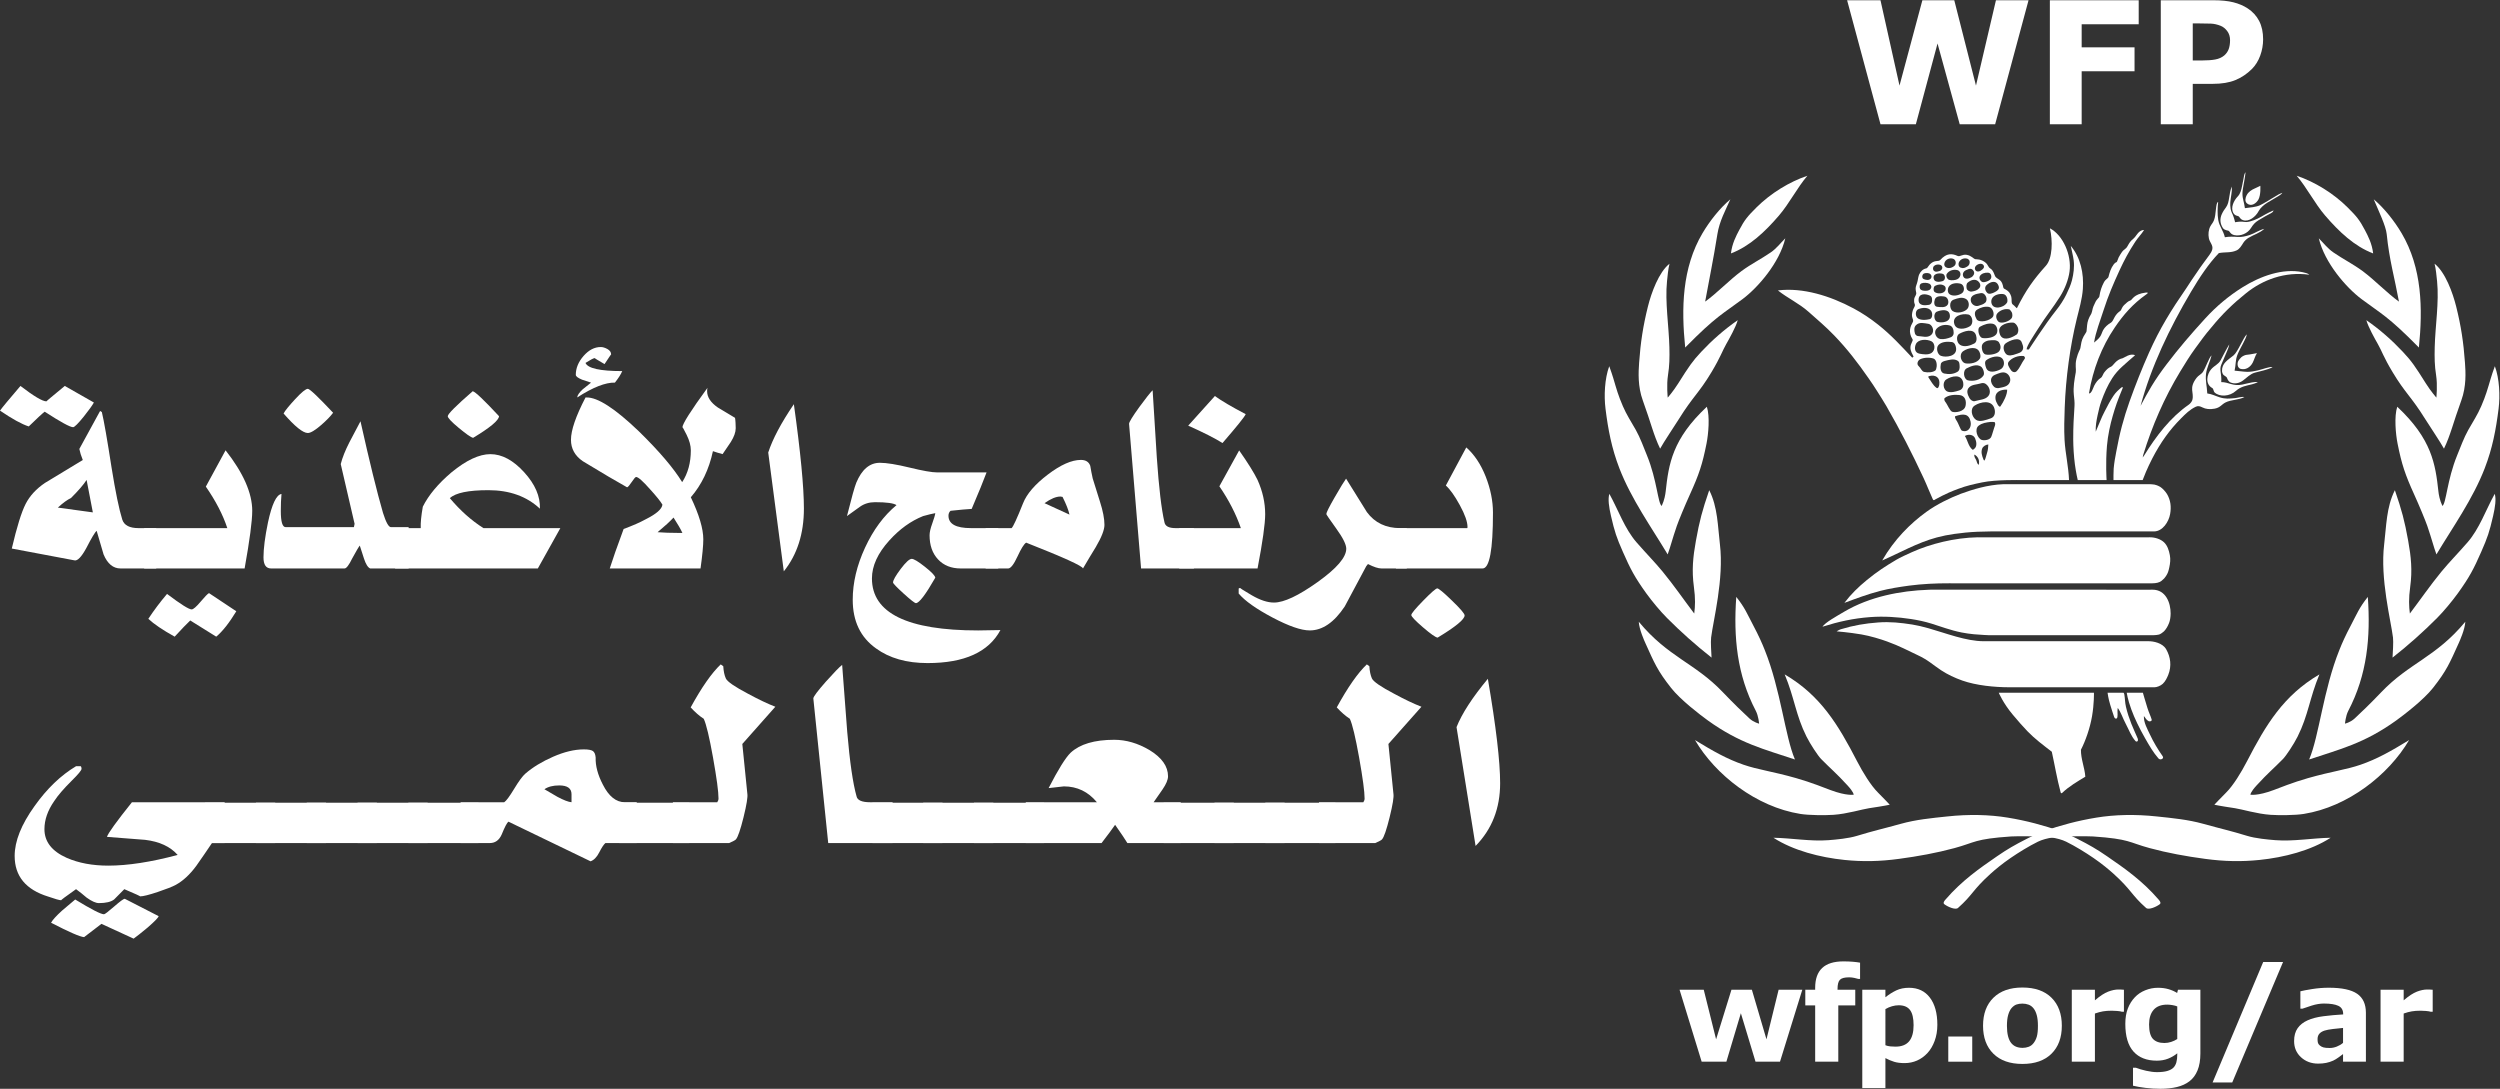<?xml version="1.0" encoding="UTF-8" standalone="no"?>
<svg
   xmlns:dc="http://purl.org/dc/elements/1.1/"
   xmlns:cc="http://creativecommons.org/ns#"
   xmlns:rdf="http://www.w3.org/1999/02/22-rdf-syntax-ns#"
   xmlns:svg="http://www.w3.org/2000/svg"
   xmlns="http://www.w3.org/2000/svg"
   viewBox="0 0 867.813 377.947"
   height="377.947"
   width="867.813"
   xml:space="preserve"
   id="svg2"
   version="1.1"><rect x="0" y="0" width="867.813" height="377.947" fill="#333333" stroke="none"/><defs
     id="defs6"><clipPath
       id="clipPath20"
       clipPathUnits="userSpaceOnUse"><path
         id="path18"
         d="M 0,2834.65 V 0 h 6508.57 v 2834.65 z" /></clipPath></defs><g
     transform="matrix(1.333,0,0,-1.333,0,377.947)"
     id="g10"><g
       transform="scale(0.1)"
       id="g12"><g
         id="g14"><g
           clip-path="url(#clipPath20)"
           id="g16"><path
             id="path22"
             style="fill:#ffffff;fill-opacity:1;fill-rule:nonzero;stroke:none"
             d="m 5519.38,2131.16 c 12.51,27.07 24.1,48.62 40.81,74.31 7.36,11.32 15.68,19.21 23.1,30.67 -3.55,1.02 -8.73,-1.91 -10.97,-3.5 -7.43,-5.38 -10.77,-14.13 -16.71,-18.8 -14.03,-11.08 -13.63,-21.11 -20.99,-26.28 -6.57,-4.64 -8.46,-7.69 -13.06,-14.9 -3.07,-4.83 -5.34,-8.73 -8.6,-18.23 -1.14,-3.43 -3.44,-0.4 -8.93,-7.94 -7.18,-9.8 -10.39,-20.38 -13.38,-32.26 -0.96,-3.9 -7.58,-5.96 -11.84,-14.07 -5.72,-10.92 -9.45,-21.03 -11.93,-36.95 -0.6,-3.69 -6.84,-6.25 -11.15,-16.53 -3.04,-7.23 -5.22,-8.82 -7.9,-22.45 -1.64,-8.31 -5.43,-9.51 -9.7,-21.57 -3.3,-9.2 -3.42,-18.06 -4.58,-30.08 -0.26,-2.33 -4.19,-6.95 -7.84,-13.69 -6.09,-11.26 -5.89,-18.78 -8.31,-30.41 -0.93,-4.2 -5.63,-9.76 -10.16,-27.78 -4,-15.99 -0.35,-26.59 -1.69,-34.46 -3.53,-20.45 -7.04,-38.21 -5.14,-58.35 0.93,-9.85 2.43,-20.01 1.78,-29.48 -1.88,-29.7 -3.49,-54.17 -3.33,-87.83 0.11,-18.32 1.55,-43.41 4.31,-64.29 3.05,-23.06 7.46,-41.06 7.46,-41.06 h 75.13 c 0,0 -2.94,43.44 0.96,89.19 2.29,27.41 8.83,56.47 14.75,76.88 7.51,26.04 12.18,39.51 26.37,73.85 0.29,0.76 -0.1,3.98 -3.85,0.83 -7.84,-6.58 -14.37,-12.37 -20.56,-21.69 -9.47,-14.25 -15.22,-25.99 -22.87,-40.63 -8.96,-17.02 -13.9,-31.84 -23.12,-52.52 -0.56,14.92 1.89,29.13 4.89,42.87 3.12,14.04 5.59,25.16 9.98,37.26 7.84,21.35 15.43,39.17 27.99,59.03 7.29,11.47 16.59,21.77 26.02,30.32 11.29,10.33 21.74,19.4 33.55,29.5 -12.41,6.4 -28.95,-6.96 -32.26,-7.65 -17.47,-3.41 -24.59,-19.61 -29.94,-21.83 -7.64,-3.19 -12.06,-7.87 -17.39,-14.32 -4.08,-4.86 -5.29,-12.33 -9.58,-14.98 -7.14,-4.45 -12.36,-11.15 -17.27,-20.51 -2,-3.86 -7.48,-22.13 -13.59,-19.78 10.41,61.93 32.29,120.01 67.38,171.7 22.25,32.77 46.45,60.88 82.12,86.1 4.69,3.33 5.62,4.89 -0.94,4.66 -33.35,-4.06 -35.38,-19.28 -40.87,-20.71 -5.22,-1.35 -11.65,-7.52 -15.78,-11.53 -7.4,-7.33 -7.28,-13.5 -10.12,-15.43 -6.08,-4.25 -10.66,-8.66 -14.81,-16.02 -2.18,-3.85 -5.86,-12.3 -9.11,-14.24 -8.56,-4.96 -16.86,-12.19 -20.99,-19.99 -3.06,-5.7 -4.27,-11.89 -8.26,-17.49 -4.27,-6.02 -10.24,-10.53 -15.35,-14.88 3.89,26.46 16.36,57.82 24.95,84.87 11.54,36.12 25.53,68.95 41.32,103.07" /><path
             id="path24"
             style="fill:#ffffff;fill-opacity:1;fill-rule:nonzero;stroke:none"
             d="m 5596.09,1916.66 c 28.45,63.86 58.38,111.91 97.26,168.11 5.09,7.37 9.64,14.58 14.08,21.49 2,3.11 11.56,16.85 13.56,19.77 13.04,19.68 18.51,25.7 31.87,44.52 3.61,5.12 6.53,9.13 8.07,15.04 2.85,11.01 -6.61,18.39 -8.77,28.96 -2.22,10.79 -1.02,22.57 3.94,31.68 3.11,5.7 6.19,7.93 9.32,15.58 6.05,14.73 3.96,46.59 10.87,47.42 -1.75,-15.12 -2.15,-32.12 0.22,-46.62 2.77,-16.93 13.05,-27.19 17.28,-45.12 11.42,2.06 23.83,1.57 33.45,0.74 9.54,-0.82 21.6,1.83 31.39,5.18 13.27,4.53 24.28,12.78 37.81,15.98 -11.51,-11.05 -27.74,-15.2 -41.34,-23.59 -4.99,-3.14 -9.71,-7.28 -13.05,-12.45 -5.48,-8.51 -9.78,-16.64 -18.34,-20.37 -15.2,-6.63 -28.24,-3.49 -45.58,-6.71 -25.77,-26.54 -50,-62.63 -72.38,-100.59 -56.74,-95.96 -104.02,-195.36 -131.54,-297.28 9.52,17.73 18.61,34.88 28.91,51.75 11.38,18.74 24.17,37.09 38.13,55.47 32.66,43.05 64.97,80.64 101.16,120.19 29.22,31.96 61.25,58.76 96.97,81.18 47.18,29.57 105.41,50.28 156.57,39.6 5.81,-1.36 14.14,-2.91 17.77,-6.73 -64.12,8.97 -121.55,-13.43 -164.39,-47.75 -33.87,-27.08 -62.4,-54.56 -91.41,-90.27 -14.98,-17.21 -28.45,-36.13 -41.84,-54.45 -14.01,-19.27 -26.43,-39.55 -38.77,-59.83 -41.54,-68.61 -72.98,-141.25 -96.1,-216.51 -0.65,-2.39 -0.8,-4.78 -1.47,-7.15 1.1,1.68 2.73,3.52 3.8,5.24 31.14,50.61 68.57,99.45 115.97,132.22 4.13,2.83 8.47,8.26 9.56,12.54 5.14,20.09 -10.17,29.74 11.01,57.51 4.86,6.39 11.5,8.71 16.09,14.64 8.68,13.4 15.74,37.41 23.01,43.86 -3.65,-15.64 -12.63,-32.14 -14.53,-48.26 -2.03,-17.68 2.49,-32.14 3.27,-50.88 12.53,-1.71 22.21,-7.01 32.03,-10.04 15.28,-4.77 24.46,-3.56 39.57,-2.25 6.46,0.54 18.16,4.31 25.11,2.89 -14.61,-7.98 -34.34,-6.51 -49.29,-14.14 -10.46,-5.36 -13.48,-13.27 -27.92,-16.05 -12.83,-2.5 -23.63,-1.16 -31.98,3.12 -6.48,3.27 -11.55,4.64 -17.39,1.85 -15.55,-7.47 -26.17,-18.02 -38.69,-30.65 -29.09,-29.26 -52.83,-61.92 -74.98,-104.75 -5.84,-11.39 -11.12,-22.64 -16.12,-34.24 -2.47,-5.66 -8.59,-21.34 -8.59,-21.34 h -75.98 c 0,0 -0.19,21.9 0.52,29.91 1.46,15.94 3.61,27.75 6.71,43.93 4.41,23.27 8.73,44.37 14.75,66.94 5.9,21.96 12.23,42.56 19.75,63.65 15.72,43.96 32.4,86.06 50.67,127.06" /><path
             id="path26"
             style="fill:#ffffff;fill-opacity:1;fill-rule:nonzero;stroke:none"
             d="m 4861.44,1324.82 c 27.72,22.67 48.26,35.82 75.94,52.32 11.24,6.72 28.25,14.33 41.34,20.25 47.99,21.69 111.47,37.68 171.27,38.77 1.08,0 1.02,-0.04 1.02,-0.04 h 445.91 c 0,0 -1.68,0.04 1.56,0.04 14.18,0 28.23,-4.93 36.91,-13.12 8.7,-8.26 12.86,-20.99 15.13,-33.63 1.93,-10.79 0.98,-20.38 -1.53,-31.91 -1.95,-9.1 -3.43,-14.53 -8.5,-22.27 -3.08,-4.7 -5.97,-7.93 -11.67,-12.48 -5.86,-4.68 -14.16,-6.3 -23.68,-6.4 -1,-0.04 -3.12,-0.1 -3.05,-0.08 0.09,0.08 -521.56,0.08 -521.56,0.08 0,0 -3.25,0.01 -4.88,0.01 -34.16,0.12 -70.09,-1.62 -103.84,-6.04 -25.83,-3.52 -51.73,-7.55 -76.71,-14.06 -31.52,-8.22 -61.85,-19.61 -92.13,-30.9 16.79,22.31 36.16,41.24 58.47,59.46" /><path
             id="path28"
             style="fill:#ffffff;fill-opacity:1;fill-rule:nonzero;stroke:none"
             d="m 5016.27,1502.23 c 27.39,19.78 60.65,36.02 90.11,47.31 14.96,5.66 34.82,11.93 50.6,15.86 19.06,4.81 40.97,8.41 58.83,8.94 5.39,0.15 0.79,0.04 0.79,0.04 l 382.45,0.04 c 0,0 8.2,-0.44 11.05,-0.99 7.18,-1.55 12.99,-4.49 15.4,-6.02 5.94,-3.8 13.38,-11.81 17.27,-18.14 9.94,-16.36 11.7,-34 8.49,-52.36 -3.68,-20.98 -19.62,-44.88 -41.24,-45.46 -3.76,-0.1 -11.28,0 -11.28,0 H 5184.5 c 0,0 -24.1,-0.47 -35.12,-0.87 -20.38,-0.8 -42.95,-3.12 -60.76,-5.74 -15.21,-2.19 -30.07,-5.07 -45.31,-9.15 -51.05,-13.79 -95.44,-39.7 -141.85,-59.84 31.25,54.64 73.54,96.49 114.81,126.38" /><path
             id="path30"
             style="fill:#ffffff;fill-opacity:1;fill-rule:nonzero;stroke:none"
             d="m 4802.31,1242.29 c 66.49,39.27 146.59,54.77 219.89,57.23 1.75,0.08 5.22,0.19 5.22,0.19 l 571.75,-0.04 c 0,0 1.04,0 6.2,0.04 34.65,0.04 47.31,-34.35 47.15,-62.16 -0.07,-9.14 -1.62,-18.49 -4.15,-24.77 -3.3,-8.19 -6.95,-14.87 -12.91,-21.32 -2.11,-2.35 -9.79,-7.74 -13.17,-8.57 -7.92,-1.93 -17.67,-1.72 -17.6,-1.72 0.07,0 -425.28,-0.07 -425.28,0 0,0 -22.94,0.93 -38.87,2.46 -11.47,1.14 -20.18,2.34 -32.08,4.6 -29.29,5.81 -53.57,15.36 -78.93,23.18 -16.92,5.22 -34.72,9.12 -53.28,11.92 -34.13,5.24 -71.42,7.62 -105.89,5 -43.85,-3.25 -82.84,-11.85 -124.56,-25.08 7.06,11 36.39,27.12 56.51,39.04" /><path
             id="path32"
             style="fill:#ffffff;fill-opacity:1;fill-rule:nonzero;stroke:none"
             d="m 5110.27,1063.01 c -19.55,6.89 -38.61,15.78 -55.72,27.08 -22.27,14.75 -33.21,26.47 -62,39.78 -24.66,11.39 -44.33,22.62 -78.7,35.08 -16.57,6.02 -43.44,14.27 -66.48,18.23 -32.91,5.58 -64.64,8.03 -64.64,8.03 0,0 6.72,4.18 10.78,5.43 33.59,10.23 63.25,15.22 97.74,17.77 30.24,2.26 58.03,-0.69 88.35,-5.42 12.44,-1.97 28.61,-5.8 42.67,-9.82 45.64,-12.98 97.53,-33.58 143.55,-33.66 2.57,0 2.28,0.05 2.28,0.05 h 425.01 c 0,0 -3.21,0 1.3,0 12.88,0.03 36.95,-4.13 46.61,-21.21 11.2,-19.69 14.67,-43.13 5.26,-66.6 -2.84,-7.06 -7.57,-17.16 -14.37,-23.29 -5.96,-5.4 -15.66,-8.86 -21.28,-8.86 -1.61,-0.08 -4.37,0 -4.37,0 h -371.71 c 0,0 1.41,0 -2.03,0 -38.01,0 -85.85,4.6 -122.25,17.41" /><path
             id="path34"
             style="fill:#ffffff;fill-opacity:1;fill-rule:nonzero;stroke:none"
             d="m 5279.59,931.16 c -10.52,10.801 -25.02,27.352 -38.14,43.039 -25.23,30.091 -36.53,57.181 -36.53,57.181 h 247.92 c 0,0 0.66,-28.61 -5.08,-61.72 -5.36,-30.762 -16.72,-63.18 -28.79,-86.672 -0.44,-24.078 9.72,-46.468 11.39,-70.25 -20.37,-12.5 -42.27,-24.886 -60.52,-42.437 -1.17,-1.063 -3.05,-1.063 -3.81,1.828 -9.79,36.672 -14.95,69.359 -22.96,105.601 -22.6,17.481 -43.79,33.032 -63.48,53.43" /><path
             id="path36"
             style="fill:#ffffff;fill-opacity:1;fill-rule:nonzero;stroke:none"
             d="m 5535.09,951.512 c -7.02,12.937 -12.25,30.039 -20.3,40.207 -1.71,-9.059 0.41,-14.66 -0.82,-23.328 -1.14,-7.282 -7.1,-4.25 -8.3,-0.832 -3.48,9.839 -7.18,21.98 -10.35,32.07 -5.29,16.811 -6.99,31.691 -6.99,31.691 l 41.24,0.06 c 0,0 1.59,-0.39 2.32,-4.42 1.97,-10.39 1.5,-20.52 4.35,-32.562 3.64,-15.519 8.36,-29.679 14.06,-44.136 4.94,-12.731 11.34,-25.571 16.55,-38.223 0.7,-1.66 1.04,-4.84 -0.21,-6.5 -1.54,-1.93 -4.17,-1.68 -5.67,0 -11.82,13.422 -16.59,28.621 -25.88,45.973" /><path
             id="path38"
             style="fill:#ffffff;fill-opacity:1;fill-rule:nonzero;stroke:none"
             d="m 5598.93,922.02 c -7.01,14.949 -16.89,31.761 -16.03,48.71 4.57,-5.968 6.44,-10.269 12.73,-13.621 2.87,-0.91 8.89,-0.058 7.38,4.961 -2.78,9.352 -7.08,17.258 -11.07,30.078 -5.92,18.962 -11.67,39.212 -11.67,39.212 l -42.11,0.02 c 0,0 2.36,-17.08 11.93,-43.29 8.39,-23.231 21.38,-49.789 35.6,-74.668 11.6,-20.5 22.12,-38.363 35.25,-53.32 4.51,-5.153 15.54,-0.633 10.77,6.066 -12.48,17.633 -24.11,37.172 -32.78,55.852" /><path
             id="path40"
             style="fill:#ffffff;fill-opacity:1;fill-rule:nonzero;stroke:none"
             d="m 5872.29,2344.9 c -9.15,-3.97 -17.22,-9.13 -21.78,-17.91 -3.32,-6.31 -5.54,-15.92 0.79,-21.33 11.12,-9.49 24.37,0.22 29.75,9.92 6.78,12.34 5.03,35.95 5.03,35.95 0,0 -7.9,-4.11 -13.79,-6.63" /><path
             id="path42"
             style="fill:#ffffff;fill-opacity:1;fill-rule:nonzero;stroke:none"
             d="m 5881.94,2285.97 c 4,7.53 12.74,15.67 22.34,21.5 10.84,6.63 22.07,13.07 29.88,17.72 7.81,4.7 9.29,7.99 9.29,7.99 0,0 -6.43,-2.21 -9.95,-4.3 -19.27,-11.49 -40.33,-24.55 -48.87,-28.32 -10.8,-4.71 -25.48,-5.62 -38.69,-7.31 -2.11,16.69 -6.46,23.62 -6.4,38.44 0.11,7.11 1.84,16.34 3.03,22.77 4.15,21.43 4.96,32.25 4.96,32.25 0,0 -3.28,-3.05 -4.47,-12.48 -1.35,-8.52 -2.3,-11.66 -4.25,-21.73 -2.24,-11.63 -4.54,-21.48 -11.51,-28.74 -10.01,-10.36 -19.29,-28.82 -11.55,-42.96 4.5,-8.26 12.02,-7.06 14.4,-9.19 2.35,-2.12 3.78,-7.2 10.91,-9.57 15.4,-5.14 32.84,8.66 40.88,23.93" /><path
             id="path44"
             style="fill:#ffffff;fill-opacity:1;fill-rule:nonzero;stroke:none"
             d="m 5861.99,2241.89 c 5.22,8.49 10.58,14.43 18.82,19.49 13.65,8.32 23.79,13.97 32.13,18.23 3.61,1.81 6.63,3.97 7.55,7.83 -3.72,-1.4 -17.83,-8.02 -31.85,-16.35 -10.02,-5.99 -27.25,-13.46 -38.85,-14 -4.58,-0.2 -7.98,0.93 -11.73,1.05 -7.77,0.32 -17.67,-1.55 -17.67,-1.55 0,0 -2.51,10.98 -5.81,18.89 -1.67,4.05 -4.36,8.21 -5.81,15.82 -0.97,5.08 -1.26,12.7 -0.87,17.25 1.13,13.73 4.84,27.07 4.21,40.97 -8.62,-17.93 -5.12,-40 -15.23,-53.88 -4.27,-5.83 -7.66,-10.43 -11.03,-17.78 -5.55,-12.06 -4.89,-24.55 2.63,-36.18 4.33,-6.63 13.9,-6.38 15.55,-7.66 2.51,-1.86 4.66,-8.79 14.01,-10.88 16.02,-3.59 34.9,3.83 43.95,18.75" /><path
             id="path46"
             style="fill:#ffffff;fill-opacity:1;fill-rule:nonzero;stroke:none"
             d="m 5866.46,1891.3 c 3.74,7.54 6.14,17.42 10.89,24.41 -10.75,-1.61 -12.5,-2.84 -28.02,-4.55 -3.39,-0.32 -10.42,-3.84 -12.74,-6.15 -6.14,-6.21 -11.5,-11.97 -9.13,-22.38 0.92,-4.05 4.5,-7.02 6.49,-7.64 12.93,-4.21 26.06,3.48 32.51,16.31" /><path
             id="path48"
             style="fill:#ffffff;fill-opacity:1;fill-rule:nonzero;stroke:none"
             d="m 5879.59,1870.78 c 14.69,3.43 31.67,10.64 38.48,8.37 -13.79,-7.33 -31.18,-9.99 -46.44,-14.35 -11.66,-3.35 -19.97,-12.16 -30.39,-20.15 -9.53,-7.27 -22.24,-10.22 -33.58,-4.88 -3.83,1.82 -7.55,7.99 -8.21,11.28 -0.59,2.63 -6.07,5.27 -8.88,7.58 -2.85,2.36 -4.2,8.25 -4.27,10.53 -0.48,20.33 14.99,28.54 29.89,40.49 11.24,8.99 25.81,47.16 34.7,55.07 -1.56,-12.3 -17.57,-35.51 -24.54,-53.58 -5.53,-14.39 -3.71,-25.89 -7.28,-41.04 10.66,-0.68 22.53,-2.92 33.26,-3.09 8.44,-0.11 18.61,1.72 27.26,3.77" /><path
             id="path50"
             style="fill:#ffffff;fill-opacity:1;fill-rule:nonzero;stroke:none"
             d="m 5864.11,1839.43 c -8.26,-1.53 -18.35,-4.13 -25.23,-5.59 -23.97,-5.07 -35.39,6.66 -54.53,6.44 1.69,21.9 -5.92,31.71 0.34,45.87 5.58,12.6 10.75,25.94 15.54,36.62 3.9,8.56 5.08,15.79 5.08,15.79 0,0 -5.81,-8.69 -22.31,-40.86 -5.74,-11.22 -16.02,-13.63 -25.16,-24.23 -10.5,-12.12 -16.52,-37.75 2.9,-48.51 3.86,-2.12 3.29,-8.78 6.12,-11.47 12.97,-12.21 39.19,-10.98 55.57,3.9 13.06,11.89 28.91,13.82 42.42,17.32 7.91,2.05 14.84,5.4 14.84,5.4 0,0 -3.75,1.54 -15.58,-0.68" /><path
             id="path52"
             style="fill:#ffffff;fill-opacity:1;fill-rule:nonzero;stroke:none"
             d="m 5384.11,1585.19 c -0.96,0 -1.97,0 0,0 z m -111.89,315.54 c -7.99,-10.56 -11.68,-22.7 -20.5,-31.92 -4.6,-4.83 -11.62,-2.57 -15.26,2.99 -4.06,6.29 -10.6,15.18 -5.75,21.4 8.02,10.26 24.76,16.81 39.02,14.96 0.84,-0.1 5.43,-3.49 2.49,-7.43 z m -38.34,-60.39 c -4.47,-11.96 -17.8,-13.25 -29.14,-15.62 -2.12,-0.46 -8.66,0 -11.58,2.87 -4.9,4.8 -9.14,11.35 -8.29,19.54 0.46,5.06 4.68,10.02 9.92,12.03 9.46,3.67 20.69,9.57 30.02,4.33 8.01,-4.49 12.23,-14.72 9.07,-23.15 z m -24.55,-63.22 c -3.27,-4.71 -11.65,10.95 -12.73,18.13 -3.14,20.76 15.06,26.06 30.24,25.42 0.46,-12.39 -9.14,-31.57 -17.51,-43.55 z m -16.39,-56.03 c -2.97,-8.35 -4.4,-16.04 -7.72,-23.69 -3.23,-7.4 -16.98,-10.04 -24.6,-7.67 -10.9,3.37 -20.24,27.83 -7.86,37.2 9.48,7.08 19.29,8.22 31.36,9.7 2.17,0.26 10.27,-0.23 10.6,-0.99 2.02,-5.07 0.74,-7.61 -1.78,-14.55 z m -18.33,-64.58 c -2.2,-6.43 -3.19,-13.03 -6.02,-19.2 -1.42,-3.12 -3.3,0.98 -3.37,1.19 -4.28,10.64 -6.98,19.66 -3.33,29.03 2.07,5.18 9.17,9.95 15.9,10.37 -0.41,-6.67 -0.89,-14.9 -3.18,-21.39 z m -21.66,-31.5 c -4.91,2.23 -4.84,8.55 -6.91,12.49 -1.93,3.84 -6.13,9.12 -4.4,14.16 9.49,-5.32 13.9,-14.83 11.31,-26.65 z m -16.39,39.32 c -11.33,9.31 -12.3,24.21 -19.85,35.61 8.33,5.33 22.39,4.26 26.7,-6.29 3.46,-8.48 5.97,-20.94 -2.63,-27.41 -0.93,-0.69 -3.13,-2.81 -4.22,-1.91 z m -42.23,76.84 c -1.7,2.43 -5.07,9.43 -2.5,10.32 20.27,6.98 35.48,7.21 39.82,-14.49 3.08,-15.48 -7.5,-28.77 -22.33,-23.36 -4.24,1.58 -8.46,18.07 -14.99,27.53 z m -29.51,49 c -1.42,1.78 -2.56,7.17 -0.79,8.55 10.54,8.48 26.02,9.13 38.01,7.96 15.81,-1.44 19.06,-16.13 16.42,-28.32 -3.49,-16.04 -27.81,-18.03 -34.69,-15.36 -6.77,2.6 -11.49,17.93 -18.95,27.17 z m 3.45,57.03 c 13.67,8.85 39.8,15.42 44.14,-8.57 1.32,-7.23 -0.49,-16.83 -10.25,-19.97 -10.03,-3.22 -21.85,-6.69 -31.02,-2.97 -11.27,4.61 -13.48,24.65 -2.87,31.51 z m -14.16,40.35 c 1.04,4.61 6.12,6.78 10.41,7.88 11.07,2.73 23.44,6.85 33.58,0.38 3.97,-2.5 4.26,-6.04 4.78,-11.02 0.9,-8.06 -0.25,-14.65 -5.56,-17.74 -10.78,-6.32 -21.73,-6.89 -34.25,-4.43 -10.16,2 -10.99,15.47 -8.96,24.93 z m -11.34,-62.21 c -9.47,7.01 -13.66,16.91 -20.64,26.72 -1.69,2.4 0,3.39 1.3,3.76 16.81,4.76 29.27,-3.63 26.66,-21.96 -0.47,-3.56 -2.79,-11.85 -7.32,-8.52 z m -46.38,56.61 c -6.31,5.45 -1.93,14.92 3.56,17.68 9.61,4.77 24.72,5.49 34.7,2.12 6.44,-2.16 9.7,-11.39 8.53,-21.46 -0.47,-4.13 -1.72,-8.68 -3.76,-10.02 -7.6,-5.19 -19.38,-5.39 -28.65,-3.47 -6.55,1.39 -8.89,10.34 -14.38,15.15 z m -7.27,57.25 c 6.09,13.25 28.32,13.37 40.41,7.46 9.85,-4.85 11.1,-23.19 0.33,-30.42 -8.58,-5.72 -22.12,-3.62 -31.22,-1.95 -12.94,2.38 -13.97,15.1 -9.52,24.91 z m 0.5,49.6 c 9.24,8.79 21.18,4.75 32.3,3.22 2.16,-0.3 4.72,-1.82 6.18,-3.27 7.58,-7.67 8.19,-20.24 -0.27,-26.53 -9.74,-7.25 -21.92,-2.54 -33.64,-1.95 -3.16,0.13 -6.65,3.85 -7.36,6.23 -2.11,7.43 -3.39,16.5 2.79,22.3 z m 5.95,41.5 c 9.79,4.09 26.63,5.97 33.57,-5.03 4.26,-6.74 3.02,-19.22 -3.82,-21.04 -6.7,-1.72 -29.45,-5.5 -34.9,7.09 -2.7,6.19 -1.55,16.16 5.15,18.98 z m 30.15,35.26 c 2.84,-1.26 4.61,-3.53 5.28,-7.01 1.39,-7.55 -0.59,-15.75 -7.84,-17.07 -10.88,-1.99 -27.06,-2.62 -27,12.77 0.04,17.18 16.96,16.99 29.56,11.31 z m -21.9,31.92 c 5.78,2.22 15.32,1.72 20.52,-0.99 2.62,-1.37 6.16,-5.68 4.66,-10.22 -1.84,-5.93 -7.36,-8.07 -13.63,-8.14 -6.01,-0.06 -12.92,0.42 -15.35,5.34 -2.31,4.65 -1.32,12.04 3.8,14.01 z m 6.75,25.74 c 5.3,1.93 13.13,1.8 16.99,-2.38 5.29,-5.79 1.12,-15 -8.89,-14.54 -3.52,0.15 -7.69,1.36 -9.83,2.58 -5.16,2.91 -3.46,12.49 1.73,14.34 z m 23.81,16.59 c 0.69,2.23 4.17,4.85 5.99,5.49 3.98,1.41 8.62,1.7 12.42,0.19 7.6,-3.13 6.58,-12.53 -1.55,-15.83 -3.64,-1.48 -9.22,-2.42 -11.95,-1.48 -5.11,1.74 -6.54,6.18 -4.91,11.63 z m 23.69,-36.77 c -8.29,-2.42 -19.85,-2.89 -22.32,5.61 -4.21,14.42 14.01,16.58 23.44,13.55 6.52,-2.06 8.81,-16.3 -1.12,-19.16 z m 5.48,47.64 c 2.63,8.93 12.77,13.78 21.94,11.05 7.9,-2.31 9.72,-13.06 4.38,-18.28 -2.41,-2.36 -6.4,-4.74 -10.7,-5.69 -9.38,-2.09 -18.59,3.07 -15.62,12.92 z m 41.25,-32.8 c -1.47,-5.83 -5.76,-9.84 -12.6,-11.36 -6.8,-1.49 -16.22,-1.9 -19.99,2.3 -3.61,3.98 -5.25,9.57 -2.26,13.87 6.03,8.56 17.06,11.56 26.88,9.38 5.6,-1.31 9.73,-7.05 7.97,-14.19 z m -3.65,34.31 c 3.65,8.11 12.95,12.19 21.89,9.47 1.77,-0.57 5.46,-3.45 5.96,-6.29 1.07,-5.64 -0.89,-10.79 -5.59,-13.74 -6.05,-3.84 -11.03,-6 -17.95,-3.17 -5.21,2.18 -6.49,8.94 -4.31,13.73 z m 38.45,-22.77 c 4.06,-6.91 -2.14,-13.84 -5.29,-15.74 -7,-4.09 -16.84,-6.6 -21.05,0.32 -4.14,6.8 -0.71,14.86 6.51,17.85 6.9,2.86 14.04,7.2 19.83,-2.43 z m 11.58,-26.38 c 4.55,-3.77 8.57,-11.7 3.1,-17.97 -5.15,-5.9 -11.52,-7.66 -19.6,-8.97 -5.45,-0.93 -12.43,3.11 -13.3,7.94 -0.82,4.14 -1.58,11.71 2.53,15.2 8.02,6.83 18.79,10.79 27.27,3.8 z m 9.67,44.98 c 4.31,-1.27 7.07,-5.82 4.9,-10.22 -1.31,-2.7 -5.18,-5.64 -7.63,-7.16 -6.78,-4.16 -12.57,-2.46 -14.71,2.52 -3.89,9.14 9.22,17.29 17.44,14.86 z m 16.49,-22.79 c 4.76,-0.42 6.94,-3.73 7.88,-7.36 1.23,-4.87 -0.38,-9.37 -4.49,-12.14 -4.89,-3.25 -10.99,-5.17 -15.87,-5.25 -6.59,-0.1 -12.69,9.57 -9.13,15.86 3.79,6.73 13.31,9.61 21.61,8.89 z m 27.3,-34.89 c 2.8,-8.28 -3.28,-12.14 -9.67,-15.54 -6.49,-3.47 -15.22,-6.71 -19.74,-2.39 -5.76,5.43 -8.34,14.58 -1.9,20.6 8.91,8.37 25.4,14.65 31.31,-2.67 z m 11.77,-20.77 c 10.46,-1.33 12.54,-16.2 10.43,-21.58 -2.4,-4.62 -7.66,-8.24 -10.43,-9.66 -7.68,-3.95 -16.64,-5.45 -23.69,-1.8 -6.43,3.33 -9.21,13.09 -5.73,20.73 4.73,10.34 19.63,13.6 29.42,12.31 z m 21.51,-46.04 c 3.59,-5 2.8,-13.88 0.67,-16.66 -6.6,-9.01 -24.96,-14.16 -32.53,-10.47 -5.76,2.82 -11.43,15.5 -4.7,23.11 7.01,7.9 19.23,12.61 30.32,10.3 2.46,-0.54 4.08,-3.27 6.24,-6.28 z m 4.65,-28.37 c 5.03,-0.54 9.51,-6.07 11.93,-12.11 3.17,-7.8 -0.03,-16.89 -2.53,-18.59 -6.01,-4.09 -25.07,-15.56 -37.08,-8.69 -6.6,3.79 -8.42,12.44 -8.83,17.55 -1.32,16.5 23.73,23.27 36.51,21.84 z m -70.39,-118.09 c -2.58,6.55 -4.95,16.24 0.19,20.22 10.39,8.19 33.91,15.37 42.84,2.97 5.82,-8.05 4.11,-21.69 -6.07,-26.92 -10.51,-5.36 -31.04,-11.54 -36.96,3.73 z m -50.42,-0.72 c 10.43,5.3 25.47,11.7 36.69,4.46 5.13,-3.29 10.44,-16.95 6.82,-23.01 -7.7,-12.88 -27.97,-16.15 -40.85,-12.85 -10.97,2.85 -14.27,25.53 -2.66,31.4 z m -9.38,44.49 c 12.58,8.86 37.45,14.57 43.42,-4.77 1.56,-5.02 2.44,-10.57 -0.12,-14.62 -6.97,-11.21 -24.65,-14.16 -36.48,-12.49 -12.82,1.85 -18.86,23.43 -6.82,31.88 z m -10.59,45.07 c 12.09,6.86 37.85,15.97 43.93,-3.67 2.42,-8.03 2.18,-17.95 -4.69,-21.49 -9.86,-5.16 -25.47,-10.58 -36.82,-3.5 -9.47,6 -10.75,23.89 -2.42,28.66 z m 67.68,81.04 c -5.08,-4.53 -10.21,-5.5 -16.95,-7.79 -9.43,-3.2 -19.31,4.08 -20.4,13.1 -1.82,15.45 14.75,17.76 25.71,19.69 7.99,1.44 12.94,-5.73 14.41,-10.56 1.5,-4.64 1.31,-10.87 -2.77,-14.44 z m 20.31,-36.37 c -7.19,-10.72 -36.17,-17.46 -42.55,-6.44 -4.67,8.06 -7.59,19.39 1.19,24.8 9.22,5.66 20.13,9.05 30.86,7.12 10.09,-1.77 15.21,-18.36 10.5,-25.48 z m 15.44,-66.34 c 4.13,-6.55 7.01,-15.38 0.87,-23.52 -5.53,-7.45 -25.36,-10.94 -35.5,-8.48 -5.56,1.4 -8.21,8.16 -9.06,12.73 -1.17,6.17 -1.74,12.38 3.74,17.41 7.86,7.2 18.33,7.05 28.4,7.05 4.14,0 10,-2.7 11.55,-5.19 z m -5.76,22.26 c -6.17,-11.34 -27.09,-12.8 -36.49,-11.54 -6.63,0.88 -11.29,11.56 -11.09,20.5 0.06,4.6 1.5,7.65 4.63,9.33 10.45,5.6 21.15,9.35 32.39,7.53 10.95,-1.74 15.22,-17.22 10.56,-25.82 z m -110.07,24.43 c -7.11,21.88 20.22,28.77 36.18,25.41 11.1,-2.32 14.81,-23.66 4.47,-30.39 -12.77,-8.32 -35.47,-11 -40.65,4.98 z m -41.21,-53.73 c 8.19,8.44 22.96,8.97 34.52,7.42 7.08,-0.99 10.12,-8.15 11.11,-15.92 2.76,-21.38 -25.94,-24.98 -39.59,-19.98 -9,3.3 -13.69,20.58 -6.04,28.48 z m -5.79,41.41 c 8.58,10.08 22.88,12.47 34.75,9.21 7.24,-1.97 10.58,-10.43 10.41,-19.91 -0.14,-5.38 -3.82,-9.29 -7.14,-10.65 -8.42,-3.42 -18.15,-5.96 -27.35,-4.84 -11.35,1.4 -18.23,17.26 -10.67,26.19 z m 1.37,45.11 c 10.53,4.3 30.15,8.14 33.45,-6.89 4.46,-20.04 -19.17,-23.29 -31.8,-19.81 -9.66,2.66 -11.5,22.72 -1.65,26.7 z m 75.72,33.09 c 7.88,-4.47 9.52,-17.08 4.74,-24.39 -6.37,-9.67 -28.15,-15.28 -39.84,-6.81 -6.68,4.85 -10.29,24.73 3.39,29.5 10.94,3.82 21.43,7.53 31.71,1.7 z m -11.15,14.39 c -8.93,-5.53 -21.66,-7.73 -30.1,-3.03 -7.34,4.01 -7.07,14.75 -3.42,20.52 5.98,9.62 20.86,10.66 31.15,7.65 8.84,-2.57 12.17,-19.04 2.37,-25.14 z m -72.29,15.67 c 0.91,2.86 2.18,3.68 3.95,4.55 7.52,3.58 15.76,4.54 22.94,-0.08 5.19,-3.35 4.74,-11.09 0.9,-15.11 -5.64,-5.91 -17.06,-6.15 -24.38,-2.31 -4.71,2.46 -4.93,8.29 -3.41,12.95 z m 2.41,-31.35 c 3.32,9.49 15.14,8.96 24.1,7.8 11.01,-1.44 13.23,-15.56 9.32,-21.5 -5.41,-8.2 -17.76,-6.63 -27.59,-5.38 -7.99,1.02 -8.46,11.6 -5.83,19.08 z m 155.51,-285.2 c 2.71,-10.71 0,-20.89 -9.55,-24.3 -12.23,-4.32 -28.8,-10.64 -38.6,-4.05 -11.2,7.51 -16.58,28.81 -3.72,37.16 15.2,9.94 45.45,16.45 51.87,-8.81 z m -16.51,33.3 c -8.24,-9.35 -21.67,-9.04 -34.86,-12.91 -5.09,-1.47 -11.13,3.02 -13.79,7.68 -4.86,8.7 -9.75,20.36 -0.4,28.77 7.73,7.05 18.27,6.45 27.75,9.28 4.25,1.28 9.46,2.77 14.62,-0.72 10.68,-7.29 14.84,-22.91 6.68,-32.1 z m 87.31,140.15 c 2.31,-6.8 5.44,-11.8 2.79,-18.58 -3.15,-8.33 -11.22,-9.47 -18.79,-12.21 -7.07,-2.56 -18.88,-5.8 -24.79,0.4 -6.81,7.04 -9.55,21.39 -1.4,27.55 10.55,7.86 36.6,18.7 42.19,2.84 z m 143.28,61.18 c 6.23,25.39 13.96,51.14 15.91,77.97 2.83,40.08 -5.81,81.73 -31.51,112.08 2.53,-13.08 5.88,-24.14 7.64,-37.88 2.08,-16.59 -0.26,-35.07 -4.54,-51.77 -3.25,-12.64 -8.93,-24.93 -14.59,-36.67 -6.66,-13.91 -16.62,-29.04 -26.55,-41.45 -27.81,-34.58 -71.13,-102.07 -71.13,-102.07 0,0 -3.65,0.26 -5.79,0.26 -0.51,8.4 19.44,37.22 29.5,53.35 22.09,35.35 38.83,54.37 58.05,85.03 12.04,19.33 21.23,42.84 24.18,64.16 6,43.43 -17.42,95.47 -51.1,112.79 7.7,-32.44 6.9,-78.16 -10.38,-97.4 -32.69,-36.42 -52.12,-63.69 -75.44,-110.39 -0.68,-1.25 -6.13,6.3 -10.64,9.24 -5.08,3.34 -2.24,13.36 -4.05,20.1 -1.64,5.74 -4.35,10.15 -5.13,11.15 -6.91,8.46 -13.59,8.99 -15.04,11.53 -1.69,2.86 -0.88,10 -6.9,18.14 -3.01,4.08 -10.68,7.11 -13.79,10.96 -3.38,4.2 -4.91,17.05 -14.22,22.32 -4.42,2.48 -6.48,10.19 -10.71,13.97 -13.09,11.59 -26.16,9.35 -28.67,10.08 -3.36,0.91 -9.93,9.27 -21.64,11.28 -11.41,1.95 -17.72,-5.68 -23.65,-2.91 -14.9,6.88 -29.15,7.45 -44.99,-10.19 -4.74,-5.24 -12.96,-0.34 -23.21,-8.18 -9.01,-6.86 -9.16,-13.2 -13.75,-14.07 -8.61,-1.61 -15.03,-8.5 -18.35,-16.02 -1.73,-3.88 -3.02,-11.7 -4.01,-16.86 -1.42,-7.12 -5.03,-13.7 -5.1,-18.93 -0.08,-7.27 2.22,-11.21 1.57,-14.47 -1.05,-4.71 -4.87,-9.03 -5.34,-13.44 -0.33,-2.5 -0.55,-9.16 1.27,-12.91 2.28,-4.62 -1.6,-8.64 -3.64,-13.56 -1.93,-4.58 -3.96,-12.42 -3.35,-17.95 0.83,-7.59 5.17,-10.37 1.79,-16.35 -5.54,-9.72 -12.54,-24.88 -0.27,-44.25 2.25,-3.54 -5.14,-10.43 -5.55,-20.54 -0.46,-11 6.17,-19.12 7.99,-24 0.34,-1.75 -2.93,-1.65 -3.05,-3.53 -29.22,30.9 -55.06,59.39 -88.93,86.22 -20.72,16.36 -41.19,30.12 -64.12,42.41 -61.3,32.87 -132.49,54.85 -197,46.82 24.29,-19.56 54.95,-33.51 79.9,-55.72 23.64,-21.06 45.08,-39.04 66.62,-61.41 33.8,-35.1 61.25,-70.7 89.86,-112.01 8.51,-12.23 14.09,-20.41 22.02,-33.17 7.97,-12.76 16.83,-26.31 24.1,-38.96 36.61,-63.58 66.62,-122.44 96.98,-187.58 8.42,-18.02 15.5,-36.88 23.77,-54.79 2.19,-4.85 5.36,-1.25 7.6,0 10.98,6.36 22.65,11.66 34.06,17.04 9.08,4.18 17.36,7.05 25.49,10.18 20.55,7.82 40.03,12.08 61.56,16.55 35.91,7.52 100.44,5.98 100.44,5.98 l 122.34,0.04 c 0.79,0 1.61,0 3.34,0 -1.28,35.06 -9.61,69.14 -11.63,104.31 -1.56,28.5 -0.61,56.04 0.41,84.59 2.71,77.36 14.09,160.4 31.37,230.88" /><path
             id="path54"
             style="fill:#ffffff;fill-opacity:1;fill-rule:nonzero;stroke:none"
             d="m 4574.02,2295.17 c -23.87,-23.8 -30.99,-32.56 -44.92,-58.88 -8.2,-15.47 -18.6,-35.33 -21.58,-60.93 49.06,18.68 89.08,56.78 125.23,98.87 26.76,31.2 47.52,72.6 73.89,103.42 -46.45,-15.58 -95.5,-45.51 -132.62,-82.48" /><path
             id="path56"
             style="fill:#ffffff;fill-opacity:1;fill-rule:nonzero;stroke:none"
             d="m 4433.59,2228.26 c 18.5,31.24 44.98,65.01 72.45,88.06 -12.72,-28.57 -28.38,-56.88 -33.77,-90.68 -10.69,-67.26 -20.76,-114.38 -31.92,-175.78 30.51,21.76 62.69,55.95 95.04,79.82 24.99,18.36 50.05,30.63 75.75,48.3 15.29,10.54 25.25,24.08 37.95,36.76 -15.14,-63.83 -71.16,-128.26 -111.27,-158.31 -50.38,-37.79 -68.45,-43.81 -149.42,-126.14 -10.28,101.66 -8.46,207.32 45.19,297.97" /><path
             id="path58"
             style="fill:#ffffff;fill-opacity:1;fill-rule:nonzero;stroke:none"
             d="m 4268.4,1890.61 c 3.77,52.8 10.12,95.02 22.93,146.51 8.98,35.97 28.35,89.51 56.24,111.47 -3.41,-13.04 -5.21,-32.6 -6.53,-45.79 -5.46,-54.39 4.95,-117.57 6.2,-171.91 0.61,-26.71 0.38,-47.31 -3.62,-72.41 -4.15,-26.33 -0.7,-58.62 -0.7,-58.62 0,0 14.43,16.47 27.31,36.99 28.15,44.7 37.16,57.97 59.84,82.19 28.12,30.05 59.59,57.87 95.12,82.52 -4.29,-16.7 -22.43,-49.16 -29.92,-62.21 -10.01,-17.46 -14.55,-33.31 -38.22,-72.85 -33.31,-55.55 -48.14,-63.04 -85.13,-122.45 -8.01,-12.92 -40.85,-62.06 -48.81,-77.08 -17.33,35.86 -23.86,67.19 -45.11,125.56 -13.36,36.68 -11.36,73.36 -9.6,98.08" /><path
             id="path60"
             style="fill:#ffffff;fill-opacity:1;fill-rule:nonzero;stroke:none"
             d="m 4216.97,1615.93 c -20.09,52.09 -29.28,100.4 -36.1,155.23 -4.16,33.55 -2.23,78.27 9.76,110.53 3.14,-7.88 9.54,-27.87 10.41,-30.87 8.91,-29.96 12.63,-44.35 25.08,-73.25 9.52,-22.16 21.17,-39.82 33.63,-61.73 11.32,-19.99 20.88,-46.31 29.09,-66.45 26.37,-64.56 28.32,-125.01 38.4,-131.62 7.27,15.54 9.54,30.42 10.35,37.75 7.84,71.45 17.25,136.39 107.22,220.6 8.27,-25.07 4.07,-71.28 -0.89,-96.03 -10.75,-54.12 -19.44,-80.11 -43.28,-132.56 -12.59,-27.62 -29.42,-68.27 -34.03,-81.73 -12.08,-35.07 -16.21,-53.44 -23.82,-74.2 -42.48,70.79 -94.75,143.89 -125.82,224.33" /><path
             id="path62"
             style="fill:#ffffff;fill-opacity:1;fill-rule:nonzero;stroke:none"
             d="m 4286.99,1290.31 c -30.22,42.11 -41.26,63.27 -60.94,108.07 -16.53,37.61 -21.28,51.54 -30.96,93.64 -5.29,22.94 -8.28,43.77 -4.17,57.35 23.67,-42.88 39.83,-90.86 70.81,-126.41 24.59,-28.21 48.27,-52.24 67.82,-76.05 29.99,-36.59 53.61,-71.22 82.38,-109.3 2.44,19.09 3.37,38.44 -0.91,69.71 -5.86,42.87 -2.25,78 5.23,119.5 9.49,52.65 16.45,78.72 34.72,131.98 22.35,-43.84 22.26,-94.54 27.87,-141.02 10.82,-90.21 -17.39,-197.78 -22.93,-242.6 -1.5,-11.82 0.55,-40.98 1.14,-52.34 -42.2,33.25 -79.75,66.8 -116.13,103.3 -16.59,16.55 -39.35,43.96 -53.93,64.17" /><path
             id="path64"
             style="fill:#ffffff;fill-opacity:1;fill-rule:nonzero;stroke:none"
             d="m 4446.98,959.531 c -19.22,13.84 -70.84,53.309 -95.28,84.359 -35.61,45.21 -43.45,64.58 -66.92,116.59 -2.88,6.35 -16.18,35.78 -17.27,55.77 76.95,-92.9 145.84,-106.74 219.23,-183.83 26.93,-28.24 54.52,-54.83 69.08,-68.158 11.18,-10.274 25.05,-13.403 25.05,-13.403 0,0 -1.46,19.813 -8.7,33.582 -48.96,93.609 -58.21,191.449 -50.77,296.459 22.35,-27.67 29.39,-46.15 43.58,-72.9 15.43,-29.16 23.29,-47.18 30.5,-65.13 41.9,-104.27 52.81,-224.741 78.7,-285.358 -79.91,26.918 -142.84,41.308 -227.2,102.019" /><path
             id="path66"
             style="fill:#ffffff;fill-opacity:1;fill-rule:nonzero;stroke:none"
             d="m 4774.72,713.449 c -21.63,-1.469 -64.02,-1.328 -86.59,2.352 -114.4,18.301 -220.74,101.211 -274.21,192.277 48.48,-29.598 83.55,-49.348 126.19,-64.109 37.99,-13.141 74.02,-17.02 137.42,-35.028 38.27,-10.8 76.15,-26.132 89.46,-31.113 42.42,-15.797 60.28,-11.898 60.28,-11.898 0,0 0,6.441 -15.85,23.718 -31.58,34.461 -43.14,42.711 -69.12,69.204 -8.52,8.75 -28.07,38.476 -37.99,58.226 -28.08,55.891 -31.19,100.692 -56.83,162.072 93.55,-54.94 139.13,-130.74 188.58,-226.322 15.21,-29.258 35.79,-63.066 54.57,-81.656 12.64,-12.473 30.44,-31.422 30.44,-31.422 0,0 -13.04,-3.078 -53.67,-9.059 -18.21,-2.679 -57.05,-14.761 -92.68,-17.242" /><path
             id="path68"
             style="fill:#ffffff;fill-opacity:1;fill-rule:nonzero;stroke:none"
             d="m 5228.18,706.18 c 49.4,-8.059 93.28,-20.071 138.21,-35.481 12.07,-4.148 30.43,-13.289 43.15,-19.719 31.86,-16.21 50.17,-26.718 77.52,-45.539 44.07,-30.351 91.42,-63.05 134.12,-112.671 0.93,-0.969 7.82,-8.348 3.21,-11.961 -8.35,-6.547 -28.97,-15.911 -35.84,-9.84 -39.09,34.75 -37.1,45.89 -84.48,88.769 -12.14,10.953 -30.48,26.301 -52.39,41.293 -21.38,14.617 -47.22,30.598 -71.22,42.449 -21.82,10.731 -55.43,13.93 -74.29,13.93 l 0.25,-0.129 c -8.57,0.34 -57.84,0.598 -69.24,-0.133 -96.8,-6.628 -92.06,-15.296 -147.88,-30.41 -45.92,-12.488 -95.16,-21.398 -144.07,-27.957 -50.07,-6.801 -94.9,-7.621 -141.85,-2.82 -63.64,6.551 -133.27,24.289 -185.24,57.769 47.52,-0.789 96.31,-9.929 143.58,-6.3 19.88,1.539 52.16,4.531 73.99,11.261 43.43,13.329 68.34,18.547 114.33,31.36 39.5,11 79.34,14.801 120.59,19.14 57.11,6.11 110,4.739 157.55,-3.011" /><path
             id="path70"
             style="fill:#ffffff;fill-opacity:1;fill-rule:nonzero;stroke:none"
             d="m 6113.39,2295.17 c 23.89,-23.8 31.04,-32.56 44.96,-58.88 8.18,-15.47 18.6,-35.33 21.56,-60.93 -49.08,18.68 -89.06,56.78 -125.25,98.87 -26.77,31.2 -47.49,72.6 -73.87,103.42 46.47,-15.58 95.5,-45.51 132.6,-82.48" /><path
             id="path72"
             style="fill:#ffffff;fill-opacity:1;fill-rule:nonzero;stroke:none"
             d="m 6253.87,2228.26 c -18.52,31.24 -45,65.01 -72.45,88.06 12.84,-30.75 31.55,-69.05 33.76,-90.68 6.81,-67.73 20.74,-114.38 31.91,-175.78 -30.51,21.76 -62.72,55.95 -95.05,79.82 -24.96,18.36 -50.03,30.63 -75.7,48.3 -15.33,10.54 -25.28,24.08 -38,36.76 15.15,-63.83 71.17,-128.26 111.3,-158.31 50.36,-37.79 68.43,-43.81 149.35,-126.14 10.29,101.66 8.47,207.32 -45.12,297.97" /><path
             id="path74"
             style="fill:#ffffff;fill-opacity:1;fill-rule:nonzero;stroke:none"
             d="m 6419.03,1890.61 c -3.8,52.8 -10.06,95.02 -22.92,146.51 -8.98,35.97 -28.35,89.51 -56.29,111.47 3.46,-13.04 5.23,-32.6 6.58,-45.79 5.49,-54.39 -4.9,-117.57 -6.19,-171.91 -0.61,-26.71 -0.39,-47.31 3.59,-72.41 4.15,-26.33 0.71,-58.62 0.71,-58.62 0,0 -14.4,16.47 -27.33,36.99 -28.08,44.7 -37.1,57.97 -59.84,82.19 -28.09,30.05 -59.6,57.87 -95.13,82.52 4.32,-16.7 22.46,-49.16 29.96,-62.21 10.05,-17.46 14.52,-33.31 38.22,-72.85 33.3,-55.55 48.15,-63.04 85.11,-122.45 8,-12.92 40.89,-62.06 48.83,-77.08 17.35,35.86 23.85,67.19 45.13,125.56 13.38,36.68 11.38,73.36 9.57,98.08" /><path
             id="path76"
             style="fill:#ffffff;fill-opacity:1;fill-rule:nonzero;stroke:none"
             d="m 6470.47,1615.93 c 20.08,52.09 29.26,100.4 36.1,155.23 4.18,33.55 2.21,78.27 -9.73,110.53 -3.15,-7.88 -9.55,-27.87 -10.41,-30.87 -8.95,-29.96 -12.64,-44.35 -25.07,-73.25 -9.53,-22.16 -21.24,-39.82 -33.66,-61.73 -11.33,-19.99 -20.88,-46.31 -29.14,-66.45 -26.33,-64.56 -28.29,-125.01 -38.35,-131.62 -7.3,15.54 -9.56,30.42 -10.36,37.75 -7.84,71.45 -17.25,136.39 -107.2,220.6 -8.3,-25.07 -4.1,-71.28 0.83,-96.03 10.8,-54.12 19.52,-80.11 43.31,-132.56 12.61,-27.62 29.42,-68.27 34.07,-81.73 12,-35.07 16.17,-53.44 23.82,-74.2 42.45,70.79 94.72,143.89 125.79,224.33" /><path
             id="path78"
             style="fill:#ffffff;fill-opacity:1;fill-rule:nonzero;stroke:none"
             d="m 6400.44,1290.31 c 30.27,42.11 41.28,63.27 60.95,108.07 16.53,37.61 21.26,51.54 30.96,93.64 5.3,22.94 8.28,43.77 4.14,57.35 -23.6,-42.88 -39.85,-90.86 -70.83,-126.41 -24.54,-28.21 -48.23,-52.24 -67.77,-76.05 -29.96,-36.59 -53.64,-71.22 -82.38,-109.3 -2.41,19.09 -3.39,38.44 0.89,69.71 5.88,42.87 2.26,78 -5.21,119.5 -9.49,52.65 -16.45,78.72 -34.71,131.98 -22.32,-43.84 -22.25,-94.54 -27.89,-141.02 -10.85,-90.21 17.45,-197.78 22.98,-242.6 1.46,-11.82 -0.58,-40.98 -1.18,-52.34 42.19,33.25 79.74,66.8 116.14,103.3 16.59,16.55 39.3,43.96 53.91,64.17" /><path
             id="path80"
             style="fill:#ffffff;fill-opacity:1;fill-rule:nonzero;stroke:none"
             d="m 6240.48,959.531 c 19.2,13.84 70.84,53.309 95.25,84.359 35.62,45.21 43.46,64.58 66.96,116.59 2.83,6.35 16.16,35.78 17.23,55.77 -76.93,-92.9 -145.84,-106.74 -219.23,-183.83 -26.91,-28.24 -54.49,-54.83 -69.05,-68.158 -11.18,-10.274 -25.05,-13.403 -25.05,-13.403 0,0 1.44,19.813 8.66,33.582 48.99,93.609 58.24,191.449 50.78,296.459 -22.3,-27.67 -29.39,-46.15 -43.56,-72.9 -15.41,-29.16 -23.3,-47.18 -30.48,-65.13 -41.93,-104.27 -52.89,-224.741 -78.77,-285.358 79.99,26.918 142.89,41.308 227.26,102.019" /><path
             id="path82"
             style="fill:#ffffff;fill-opacity:1;fill-rule:nonzero;stroke:none"
             d="m 5912.72,713.449 c 21.66,-1.469 64.01,-1.328 86.64,2.352 114.39,18.301 220.68,101.211 274.18,192.277 -48.54,-29.598 -83.61,-49.348 -126.22,-64.109 -38.01,-13.141 -74.01,-17.02 -137.37,-35.028 -38.31,-10.8 -76.17,-26.132 -89.5,-31.113 -42.42,-15.797 -60.27,-11.898 -60.27,-11.898 0,0 0,6.441 15.83,23.718 31.59,34.461 43.18,42.711 69.1,69.204 8.55,8.75 28.1,38.476 38.02,58.226 28.07,55.891 31.2,100.692 56.87,162.072 -93.55,-54.94 -139.23,-130.74 -188.66,-226.322 -15.17,-29.258 -35.72,-63.066 -54.51,-81.656 -12.62,-12.473 -30.46,-31.422 -30.46,-31.422 0,0 13.04,-3.078 53.7,-9.059 18.19,-2.679 56.99,-14.761 92.65,-17.242" /><path
             id="path84"
             style="fill:#ffffff;fill-opacity:1;fill-rule:nonzero;stroke:none"
             d="m 5459.26,706.18 c -49.39,-8.059 -93.23,-20.071 -138.19,-35.481 -12.11,-4.148 -30.45,-13.289 -43.18,-19.719 -31.84,-16.21 -50.12,-26.718 -77.51,-45.539 -44.11,-30.351 -91.38,-63.05 -134.13,-112.671 -0.92,-0.969 -7.85,-8.348 -3.21,-11.961 8.39,-6.547 29.02,-15.911 35.81,-9.84 39.11,34.75 37.11,45.89 84.52,88.769 12.1,10.953 30.44,26.301 52.39,41.293 21.42,14.617 47.18,30.598 71.22,42.449 21.79,10.731 55.45,13.93 74.29,13.93 l -0.27,-0.129 c 8.58,0.34 57.84,0.598 69.25,-0.133 96.84,-6.628 92.06,-15.296 147.87,-30.41 45.93,-12.488 95.17,-21.398 144.08,-27.957 50.05,-6.801 94.91,-7.621 141.85,-2.82 63.66,6.551 133.26,24.289 185.22,57.769 -47.49,-0.789 -96.25,-9.929 -143.58,-6.3 -19.89,1.539 -52.13,4.531 -73.96,11.261 -43.44,13.329 -68.37,18.547 -114.31,31.36 -39.52,11 -79.36,14.801 -120.58,19.14 -57.15,6.11 -110.02,4.739 -157.58,-3.011" /><path
             id="path86"
             style="fill:#ffffff;fill-opacity:1;fill-rule:nonzero;stroke:none"
             d="m 5282.52,2834.65 -86.95,-322.88 h -92.31 l -57.74,210.34 -56.45,-210.34 h -92.09 l -86.95,322.88 h 86.91 l 49.53,-222.26 59.57,222.26 h 83.06 l 56.53,-222.26 52.01,222.26 h 84.88" /><path
             id="path88"
             style="fill:#ffffff;fill-opacity:1;fill-rule:nonzero;stroke:none"
             d="m 5569.39,2772.2 h -148.53 v -60.07 h 137.68 v -62.45 h -137.68 v -137.91 h -82.83 v 322.88 h 231.36 v -62.45" /><path
             id="path90"
             style="fill:#ffffff;fill-opacity:1;fill-rule:nonzero;stroke:none"
             d="m 5807.27,2730.89 c 0,9.08 -2.47,16.9 -7.37,23.47 -4.91,6.56 -10.63,11.14 -17.14,13.74 -8.67,3.45 -17.13,5.36 -25.37,5.72 -8.23,0.36 -19.23,0.55 -32.96,0.55 h -14.3 v -96.5 h 23.84 c 14.17,0 25.84,0.87 35.02,2.6 9.18,1.73 16.89,5.2 23.1,10.39 5.34,4.61 9.22,10.13 11.6,16.55 2.38,6.41 3.58,14.24 3.58,23.48 z m 86.09,1.84 c 0,-14.45 -2.54,-28.58 -7.59,-42.39 -5.08,-13.8 -12.3,-25.41 -21.69,-34.8 -12.87,-12.73 -27.21,-22.34 -43.04,-28.84 -15.83,-6.51 -35.52,-9.75 -59.09,-9.75 h -51.82 v -105.18 h -83.26 v 322.88 h 137.04 c 20.51,0 37.83,-1.77 51.93,-5.31 14.09,-3.55 26.56,-8.86 37.4,-15.94 13,-8.53 22.95,-19.44 29.82,-32.74 6.86,-13.3 10.3,-29.27 10.3,-47.93" /><path
             id="path92"
             style="fill:#ffffff;fill-opacity:1;fill-rule:nonzero;stroke:none"
             d="M 4693.33,257.879 4635.28,70.57 h -63.75 L 4533.37,196.84 4495.66,70.57 h -64.38 l -57.54,187.309 h 62.99 l 32.15,-129.098 39.97,129.098 h 53.21 l 38,-129.098 31.62,129.098 h 61.65" /><path
             id="path94"
             style="fill:#ffffff;fill-opacity:1;fill-rule:nonzero;stroke:none"
             d="m 4843.79,286.07 h -4.48 c -2.68,0.789 -6.14,1.668 -10.41,2.668 -4.27,1 -8.84,1.512 -13.72,1.512 -11.76,0 -19.71,-2.109 -23.87,-6.352 -4.16,-4.226 -6.23,-12.386 -6.23,-24.507 v -1.512 h 46.19 v -40.688 h -44.19 V 70.57 h -60.21 V 217.191 h -25.71 v 40.688 h 25.71 v 5.172 c 0,22.91 6.08,40.09 18.26,51.539 12.16,11.461 30.6,17.18 55.29,17.18 8.9,0 16.95,-0.301 24.18,-0.918 7.23,-0.602 13.62,-1.411 19.19,-2.411 V 286.07" /><path
             id="path96"
             style="fill:#ffffff;fill-opacity:1;fill-rule:nonzero;stroke:none"
             d="m 4983.16,165.559 c 0,18.203 -3.1,31.421 -9.31,39.64 -6.21,8.211 -16.05,12.313 -29.47,12.313 -5.65,0 -11.48,-0.864 -17.46,-2.582 -5.99,-1.719 -11.71,-4.192 -17.14,-7.399 V 113.43 c 3.99,-1.551 8.26,-2.559 12.81,-3.008 4.55,-0.434 9.04,-0.652 13.47,-0.652 15.86,0 27.69,4.628 35.45,13.89 7.78,9.281 11.65,23.238 11.65,41.899 z m 61.88,1.261 c 0,-15.468 -2.35,-29.531 -7.07,-42.211 -4.72,-12.679 -10.92,-23.121 -18.59,-31.359 -7.98,-8.668 -17.04,-15.23 -27.14,-19.668 -10.1,-4.461 -20.93,-6.684 -32.48,-6.684 -10.67,0 -19.73,1.141 -27.16,3.422 -7.45,2.281 -15.06,5.469 -22.82,9.578 V 1.852 h -60.22 V 257.879 h 60.22 v -19.52 c 9.21,7.34 18.63,13.289 28.23,17.86 9.61,4.551 20.69,6.832 33.24,6.832 23.32,0 41.46,-8.563 54.39,-25.692 12.93,-17.109 19.4,-40.64 19.4,-70.539" /><path
             id="path98"
             style="fill:#ffffff;fill-opacity:1;fill-rule:nonzero;stroke:none"
             d="m 5073.5,70.57 h 62.391 v 65.551 H 5073.5 Z" /><path
             id="path100"
             style="fill:#ffffff;fill-opacity:1;fill-rule:nonzero;stroke:none"
             d="m 5295.28,118.609 c 3.9,4.782 6.82,10.532 8.76,17.262 1.95,6.731 2.91,16.051 2.91,27.938 0,11.011 -0.98,20.23 -2.99,27.691 -2.01,7.449 -4.78,13.391 -8.33,17.852 -3.58,4.546 -7.85,7.769 -12.85,9.668 -5,1.878 -10.41,2.839 -16.18,2.839 -5.79,0 -10.93,-0.777 -15.44,-2.339 -4.5,-1.559 -8.81,-4.668 -12.93,-9.34 -3.65,-4.34 -6.57,-10.289 -8.75,-17.84 -2.17,-7.57 -3.25,-17.07 -3.25,-28.531 0,-10.227 0.94,-19.098 2.83,-26.61 1.91,-7.5 4.67,-13.539 8.34,-18.097 3.58,-4.332 7.81,-7.5 12.78,-9.512 4.93,-1.988 10.57,-2.988 16.92,-2.988 5.45,0 10.64,0.91 15.6,2.75 4.94,1.828 9.15,4.918 12.58,9.257 z m 73.9,45.532 c 0,-30.801 -8.98,-55.082 -26.94,-72.801 -17.95,-17.738 -43.17,-26.609 -75.64,-26.609 -32.47,0 -57.68,8.871 -75.65,26.609 -17.96,17.719 -26.94,42 -26.94,72.801 0,31.019 9.04,55.379 27.11,73.058 18.07,17.68 43.24,26.52 75.48,26.52 32.69,0 57.95,-8.887 75.8,-26.688 17.86,-17.793 26.78,-42.082 26.78,-72.89" /><path
             id="path102"
             style="fill:#ffffff;fill-opacity:1;fill-rule:nonzero;stroke:none"
             d="m 5530.92,200.68 h -5.33 c -2.56,0.871 -6.65,1.55 -12.32,1.992 -5.67,0.449 -10.38,0.668 -14.16,0.668 -8.53,0 -16.07,-0.559 -22.62,-1.668 -6.55,-1.113 -13.6,-3 -21.14,-5.66 V 70.57 h -60.21 V 257.879 h 60.21 v -27.52 c 13.19,11.352 24.69,18.879 34.45,22.602 9.76,3.73 18.75,5.598 26.96,5.598 2.11,0 4.5,-0.059 7.16,-0.18 2.67,-0.109 5,-0.27 7,-0.5 V 200.68" /><path
             id="path104"
             style="fill:#ffffff;fill-opacity:1;fill-rule:nonzero;stroke:none"
             d="m 5669.79,129.609 v 84.911 c -3.45,1.441 -7.67,2.582 -12.65,3.41 -4.99,0.84 -9.49,1.261 -13.49,1.261 -15.75,0 -27.56,-4.543 -35.44,-13.601 -7.88,-9.059 -11.81,-21.699 -11.81,-37.942 0,-18.019 3.36,-30.589 10.06,-37.699 6.71,-7.129 16.67,-10.679 29.88,-10.679 5.98,0 11.86,0.949 17.63,2.839 5.78,1.891 11.05,4.391 15.82,7.5 z M 5730,92.082 c 0,-17.57 -2.5,-32.352 -7.51,-44.363 -5,-12.02 -12,-21.41 -21.02,-28.188 -9,-6.902 -19.87,-11.871 -32.59,-14.941 C 5656.13,1.539 5641.77,0 5625.75,0 c -13.01,0 -25.82,0.789 -38.45,2.359 -12.62,1.539 -23.55,3.43 -32.77,5.66 V 54.891 h 7.33 c 7.32,-2.902 16.26,-5.531 26.8,-7.93 10.55,-2.379 20,-3.582 28.33,-3.582 11.11,0 20.13,1.031 27.06,3.09 6.94,2.062 12.24,4.98 15.91,8.762 3.44,3.551 5.95,8.109 7.49,13.668 1.56,5.562 2.34,12.223 2.34,20.023 v 3.488 c -7.22,-5.891 -15.22,-10.551 -24,-14 -8.76,-3.461 -18.54,-5.18 -29.32,-5.18 -26.21,0 -46.42,7.891 -60.64,23.699 -14.21,15.789 -21.32,39.8 -21.32,72.05 0,15.461 2.18,28.79 6.51,40.032 4.33,11.238 10.44,21.019 18.32,29.347 7.33,7.789 16.35,13.852 27.06,18.18 10.73,4.352 21.69,6.512 32.91,6.512 10.11,0 19.29,-1.18 27.57,-3.582 8.28,-2.399 15.81,-5.699 22.58,-9.93 l 2.17,8.34 H 5730 V 92.082" /><path
             id="path106"
             style="fill:#ffffff;fill-opacity:1;fill-rule:nonzero;stroke:none"
             d="M 5945.26,330.109 5812.99,16.52 h -51.19 l 131.74,313.589 h 51.72" /><path
             id="path108"
             style="fill:#ffffff;fill-opacity:1;fill-rule:nonzero;stroke:none"
             d="m 6101.49,119.559 v 38.91 c -8.12,-0.668 -16.89,-1.578 -26.34,-2.75 -9.47,-1.16 -16.63,-2.52 -21.53,-4.071 -6,-1.878 -10.59,-4.628 -13.76,-8.226 -3.16,-3.602 -4.75,-8.344 -4.75,-14.211 0,-3.883 0.34,-7.051 1.01,-9.481 0.65,-2.429 2.33,-4.769 4.99,-6.98 2.56,-2.219 5.63,-3.859 9.17,-4.91 3.57,-1.051 9.12,-1.578 16.68,-1.578 6.01,0 12.1,1.207 18.26,3.66 6.18,2.437 11.61,5.656 16.27,9.637 z m 0,-29.137 c -3.23,-2.453 -7.22,-5.402 -12,-8.852 -4.78,-3.441 -9.29,-6.172 -13.51,-8.16 -5.9,-2.68 -12.01,-4.649 -18.36,-5.93 -6.33,-1.281 -13.28,-1.922 -20.85,-1.922 -17.79,0 -32.68,5.523 -44.7,16.523 -12,11.008 -18.01,25.066 -18.01,42.188 0,13.679 3.06,24.859 9.18,33.531 6.11,8.679 14.78,15.508 26.02,20.519 11.11,5 24.91,8.559 41.36,10.68 16.46,2.109 33.53,3.672 51.22,4.672 v 1 c 0,10.328 -4.24,17.476 -12.69,21.437 -8.45,3.942 -20.91,5.911 -37.36,5.911 -9.91,0 -20.46,-1.75 -31.69,-5.258 -11.22,-3.5 -19.3,-6.192 -24.19,-8.09 h -5.51 v 45.219 c 6.35,1.66 16.65,3.629 30.95,5.91 14.28,2.269 28.6,3.418 42.96,3.418 34.14,0 58.79,-5.25 73.97,-15.77 15.17,-10.5 22.76,-26.98 22.76,-49.449 V 70.57 h -59.55 v 19.852" /><path
             id="path110"
             style="fill:#ffffff;fill-opacity:1;fill-rule:nonzero;stroke:none"
             d="m 6334.95,200.68 h -5.32 c -2.56,0.871 -6.66,1.55 -12.32,1.992 -5.67,0.449 -10.38,0.668 -14.15,0.668 -8.54,0 -16.08,-0.559 -22.63,-1.668 -6.56,-1.113 -13.61,-3 -21.15,-5.66 V 70.57 h -60.21 V 257.879 h 60.21 v -27.52 c 13.21,11.352 24.69,18.879 34.46,22.602 9.75,3.73 18.76,5.598 26.96,5.598 2.11,0 4.5,-0.059 7.16,-0.18 2.66,-0.109 5,-0.27 6.99,-0.5 V 200.68" /><path
             id="path112"
             style="fill:#ffffff;fill-opacity:1;fill-rule:nonzero;stroke:none"
             d="m 241.773,1501.02 -16.246,84.51 c -7.812,-12.21 -21.355,-27.87 -40.586,-47.07 -9.632,-4.49 -21.074,-12.82 -34.277,-24.97 z m 165.082,-146.03 h -92.914 c -19.25,0 -33.984,12.16 -44.211,36.51 -6.007,20.48 -12.035,40.96 -18.031,61.48 -4.219,-3.2 -13.23,-18.25 -27.07,-45.15 -12.621,-23.04 -22.848,-33.62 -30.664,-31.74 l -163.281,30.77 c 13.219,56.33 25.254,95.1 36.074,116.2 10.832,21.14 27.656,39.41 50.523,54.8 32.453,19.85 65.231,39.72 98.317,59.57 -4.219,10.24 -7.207,19.82 -9,28.76 l 54.109,98.97 4.52,-2.89 c 5.414,-22.43 13.835,-70.58 25.265,-144.38 10.199,-63.52 19.52,-108.74 27.965,-135.7 4.805,-14.78 18.938,-22.13 42.387,-22.13 h 46.011 z m -162.367,432.14 c -4.218,-7.67 -12.941,-19.81 -26.168,-36.43 -15.05,-18.53 -24.375,-27.83 -27.965,-27.83 -7.82,0 -32.484,13.45 -73.972,40.38 -6.024,-4.49 -19.856,-17.32 -41.512,-38.42 -18.043,5.74 -42.996,19.46 -74.871,41.19 5.395,7.67 23.141,29.09 53.238,64.26 34.871,-26.77 57.422,-40.14 67.657,-40.14 -0.602,0 15.32,13.37 47.8,40.14 l 75.793,-43.15" /><path
             id="path114"
             style="fill:#ffffff;fill-opacity:1;fill-rule:nonzero;stroke:none"
             d="m 386.25,1223.85 c 14.441,21.94 30.691,43.58 48.734,64.85 35.52,-26.88 56.875,-40.34 64.11,-40.34 4.226,0 11.886,6.61 23.023,19.78 11.141,13.21 18.504,20.8 22.125,22.67 l 71.141,-47.29 c -18.645,-30.66 -36.086,-52.68 -52.309,-66.14 l -67.66,42.17 c -9.023,-8.48 -22.547,-22.54 -40.578,-42.17 -31.297,17.45 -54.156,32.91 -68.586,46.47 z m 270.602,281.16 c 0,-26.31 -6.625,-76.3 -19.836,-150.02 H 375.422 v 105.07 h 216.519 c -11.421,34.71 -30.07,70.74 -55.929,108.07 l 51.398,94.55 c 46.281,-58.99 69.442,-111.56 69.442,-157.67" /><path
             id="path116"
             style="fill:#ffffff;fill-opacity:1;fill-rule:nonzero;stroke:none"
             d="m 867.461,1760.47 c -6.621,-8.98 -16.848,-19.54 -30.66,-31.65 -16.258,-14.08 -27.989,-21.11 -35.196,-21.11 -12.625,0 -33.675,16.96 -63.144,50.82 3.594,7.03 13.684,19.49 30.215,37.39 16.527,17.9 27.515,26.85 32.929,26.85 4.805,0 26.774,-20.78 65.856,-62.3 z M 1064.13,1354.99 H 963.988 c -6.015,2.58 -11.433,11.17 -16.238,25.96 -3.613,11.47 -7.238,22.69 -10.824,33.6 -2.406,-2.57 -9.016,-13.79 -19.832,-33.6 -8.426,-17.34 -15.063,-25.96 -19.864,-25.96 H 706 c -13.25,0 -19.855,9.61 -19.855,28.84 0,23.03 3.906,53.44 11.722,91.23 10.223,47.38 21.945,72.08 35.18,73.95 -1.211,-12.81 -1.797,-27.51 -1.797,-44.16 0,-28.23 4.199,-42.29 12.617,-42.29 h 177.727 l 1.804,8.63 -36.074,155.64 c 4.203,16.66 11.723,35.53 22.543,56.69 9.625,18.56 19.235,36.81 28.871,54.75 23.453,-104.95 42.992,-184.45 58.625,-238.5 7.817,-24.82 14.737,-37.21 20.757,-37.21 h 46.01 v -107.57" /><path
             id="path118"
             style="fill:#ffffff;fill-opacity:1;fill-rule:nonzero;stroke:none"
             d="m 1299.52,1751.49 c -0.6,-10.87 -23.15,-29.68 -67.65,-56.44 -5.44,1.25 -17.76,9.85 -37,25.78 -19.24,15.95 -28.87,26.2 -28.87,30.66 0,5.7 21.67,27.39 64.96,65.03 6.61,-1.29 29.46,-22.98 68.56,-65.03 z m 159.68,-291.43 -58.63,-105.07 H 1028.9 v 105.07 h 66.75 c -0.61,13.48 1.19,32.08 5.41,55.84 15.04,30.18 39.98,60 74.88,89.55 38.48,31.52 72.16,47.23 101.03,47.23 30.07,0 59.38,-15.71 87.95,-47.07 28.57,-31.35 42.25,-63.01 41.06,-94.97 -34.28,32.12 -79.1,48.22 -134.42,48.22 -51.74,0 -85.11,-6.92 -100.14,-20.76 27.05,-32.27 56.23,-58.26 87.51,-78.04 h 200.27" /><path
             id="path120"
             style="fill:#ffffff;fill-opacity:1;fill-rule:nonzero;stroke:none"
             d="m 1620.29,1868.95 c -3.01,-7.71 -9.33,-17.72 -18.94,-29.99 -24.66,0.62 -57.44,-12.27 -98.32,-38.7 0.59,5.79 5.39,12.91 14.42,21.26 7.22,5.8 14.42,11.57 21.66,17.36 -7.82,2.58 -15.64,5.16 -23.45,7.74 -10.82,4.49 -16.24,8.68 -16.24,12.54 0,17.38 6.76,33.8 20.28,49.26 13.53,15.44 28.42,23.17 44.66,23.17 5.41,0 11.27,-1.77 17.58,-5.31 6.31,-3.55 9.49,-8.23 9.49,-14.02 0,0.65 -5.74,-7.71 -17.15,-25.1 -18.04,10.43 -26.47,15.67 -25.26,15.67 -3.01,0 -11.12,-4.2 -24.35,-12.59 6.01,-14.19 37.88,-21.29 95.62,-21.29" /><path
             id="path122"
             style="fill:#ffffff;fill-opacity:1;fill-rule:nonzero;stroke:none"
             d="m 1777.02,1447.55 c -4.32,9.53 -12.01,22.82 -23.08,40.02 -8.63,-9.54 -22.48,-22.27 -41.56,-38.15 15.99,-1.24 33.87,-1.87 53.57,-1.87 z m 137.05,299.67 c 0.57,-2.58 1.02,-6.92 1.34,-13.01 0.3,-6.1 0.46,-10.79 0.46,-14 0,-10.24 -4.21,-22.16 -12.59,-35.64 -7.19,-10.29 -14.39,-20.88 -21.57,-31.81 -9.61,2.57 -18,5.15 -25.18,7.69 -10.19,-47.41 -29.38,-87.44 -57.55,-120.07 21.67,-45.46 32.49,-81.97 32.49,-109.49 0,-16.03 -2.4,-41.35 -7.21,-75.9 h -236.38 c 7.22,23.07 19.26,57.3 36.1,102.79 24.05,8.95 43,17.28 56.83,24.94 28.26,14.11 43,26.93 44.21,38.47 -4.81,8.31 -15.63,21.77 -32.49,40.33 -18.62,21.11 -30.67,31.7 -36.07,31.7 -1.81,0 -5.59,-4.33 -11.29,-12.97 -5.72,-8.63 -9.78,-13.34 -12.17,-13.96 -26.47,14.7 -64.97,37.4 -115.47,68.09 -20.45,14.08 -30.68,32.6 -30.68,55.62 0,24.89 12.63,61.68 37.9,110.26 h 2.69 c 28.86,0.63 74.27,-28.76 136.24,-88.17 52.91,-51.79 90.5,-95.88 112.76,-132.32 15.03,23.11 22.54,50.71 22.54,82.84 0,12.19 -3.66,25.63 -10.97,40.41 -7.33,14.77 -10.99,21.17 -10.99,19.23 0,8.99 21.76,43.34 65.27,103.02 -0.61,-3.2 -0.91,-6.09 -0.91,-8.67 0,-15.4 9.26,-29.55 27.8,-42.41 14.96,-8.99 29.92,-17.98 44.89,-26.97" /><path
             id="path124"
             style="fill:#ffffff;fill-opacity:1;fill-rule:nonzero;stroke:none"
             d="m 2093.43,1510.83 c 0,-65.35 -17.44,-119.79 -52.32,-163.34 l -40.59,309.4 c 11.41,35.18 33.67,77.16 66.77,125.87 17.42,-124.93 26.14,-215.56 26.14,-271.93" /><path
             id="path126"
             style="fill:#ffffff;fill-opacity:1;fill-rule:nonzero;stroke:none"
             d="m 2435.6,1330.99 c -25.25,-44.16 -42.09,-66.29 -50.51,-66.29 -3,0 -13.67,8.36 -32,24.98 -18.33,16.69 -27.53,26.29 -27.53,28.82 0,5.76 6.61,17.49 19.82,35.08 13.26,17.6 22.87,26.42 28.88,26.42 5.43,0 16.87,-6.86 34.28,-20.63 17.43,-13.75 26.46,-23.23 27.06,-28.38 z m 169.62,-136.41 c -30.72,-57.3 -93.91,-85.98 -189.64,-85.98 -54.75,0 -99.59,12.78 -134.54,38.34 -40.33,28.76 -60.46,70.93 -60.46,126.61 0,44.08 10.67,89.24 32.08,135.62 21.43,46.34 48.71,83.25 81.93,110.77 -7.27,5.07 -25.87,7.66 -55.96,7.66 -15.02,0 -28.11,-3.99 -39.25,-11.89 -11.1,-7.98 -22.4,-16.05 -33.81,-24.31 12,47.85 20.13,76.85 24.36,87.09 14.42,34.44 34.86,51.67 61.36,51.67 17.43,0 43.3,-4.19 77.54,-12.51 34.31,-8.36 58.05,-12.51 71.29,-12.51 h 129 c -7.83,-21.1 -20.72,-52.81 -38.78,-95.06 -12.04,-0.66 -30.37,-2.26 -55.03,-4.92 -3.6,-3.29 -5.4,-7.5 -5.4,-12.74 0,-21.58 19.47,-32.36 58.51,-32.36 h 71.14 v -105.07 h -97.55 c -24.7,0 -44.45,7.8 -59.18,23.53 -14.75,15.71 -22.12,36.66 -22.12,62.92 0,7.66 2.3,17.92 6.99,30.72 4.61,12.84 7.27,21.82 7.9,26.89 -7.28,-1.24 -17.83,-3.81 -31.74,-7.65 -32.02,-12.81 -61.34,-33.93 -87.92,-63.39 -30.2,-33.31 -45.33,-66.29 -45.33,-98.97 0,-90.3 92.24,-135.44 276.73,-135.44 13.25,0 32.57,0.36 57.88,0.98" /><path
             id="path128"
             style="fill:#ffffff;fill-opacity:1;fill-rule:nonzero;stroke:none"
             d="m 2784.99,1495.24 c -2.43,11.53 -8.4,26.89 -18.03,46.11 l -5.43,0.95 c -11.44,0 -25.28,-5.76 -41.47,-17.29 z m 91.1,-26.82 c 0,-12.82 -7.5,-32.05 -22.54,-57.69 -11.46,-18.56 -22.55,-37.13 -33.37,-55.74 -1.22,6.42 -50.56,28.84 -147.96,67.23 -5.43,-3.2 -12.97,-15.21 -22.59,-36.04 -9.61,-20.79 -17.75,-31.19 -24.31,-31.19 h -58.63 v 105.07 h 67.61 c 4.23,3.82 14.16,25.39 29.79,64.64 9.62,24.48 31.12,49.41 64.49,74.81 33.38,25.4 62.12,38.16 86.14,38.16 12.67,0 20.76,-5.16 24.41,-15.4 1.78,-10.87 3.89,-21.82 6.33,-32.68 6.55,-20.52 12.89,-40.73 18.91,-60.59 7.82,-24.35 11.72,-44.56 11.72,-60.58" /><path
             id="path130"
             style="fill:#ffffff;fill-opacity:1;fill-rule:nonzero;stroke:none"
             d="m 3109.06,1354.99 h -137.6 l -31.27,376.6 c 0,4.49 8.99,19.23 27.06,44.21 16.89,23.06 28.3,37.44 34.31,43.23 3.61,-58.4 7.23,-116.8 10.87,-175.16 5.39,-78.28 12.05,-134.41 19.86,-168.4 1.79,-10.28 11.41,-15.41 28.88,-15.41 h 47.89 v -105.07" /><path
             id="path132"
             style="fill:#ffffff;fill-opacity:1;fill-rule:nonzero;stroke:none"
             d="m 3243.94,1756.8 c -3.01,-7.12 -23.18,-32.13 -60.47,-75.21 -19.23,12.21 -49.02,27.29 -89.27,45.31 l 69.46,77.12 c 16.84,-12.19 43.58,-27.99 80.28,-47.22 z m 50.7,-260.6 c 0,-24.97 -6.65,-72.03 -19.86,-141.21 h -204.02 v 105.07 h 160.54 c -12.65,36.57 -31.26,72.9 -55.96,108.89 l 51.52,93.41 c 22.91,-32.67 38.85,-58.23 47.89,-76.83 13.24,-29.48 19.89,-59.22 19.89,-89.33" /><path
             id="path134"
             style="fill:#ffffff;fill-opacity:1;fill-rule:nonzero;stroke:none"
             d="m 3663.39,1354.99 h -65.91 c -8.41,0 -20.14,3.83 -35.19,11.53 l -4.53,-5.74 c -18.6,-34.6 -37.28,-69.51 -55.93,-104.71 -27.71,-41.63 -58.08,-62.43 -91.2,-62.43 -22.27,0 -54.59,11.22 -97.01,33.63 -42.4,22.43 -71.74,43.22 -88.01,62.41 v 12.48 c 0,1.32 1.52,1.94 4.54,1.94 -1.81,0 8.12,-6.34 29.7,-19 21.65,-12.58 40.84,-18.91 57.7,-18.91 25.79,0 63.63,17.78 113.49,53.31 49.8,35.49 74.75,64.5 74.75,86.93 0,10.87 -8.65,28.3 -25.97,52.29 -17.3,24 -25.95,36.66 -25.95,37.95 0,3.85 7.36,18.58 22.13,44.22 14.73,25.56 24.55,41.58 29.3,48 18.07,-29.09 36.17,-58.14 54.22,-87.16 20.49,-27.8 49.38,-41.67 86.73,-41.67 h 17.14 v -105.07" /><path
             id="path136"
             style="fill:#ffffff;fill-opacity:1;fill-rule:nonzero;stroke:none"
             d="m 3814.01,1232.74 c 0,-10.29 -23.45,-29.55 -70.28,-57.86 -5.43,0.63 -18.21,9.66 -38.34,26.97 -20.13,17.39 -30.21,27.99 -30.21,31.85 0,3.88 10.4,16.39 31.12,37.61 20.71,21.22 32.91,31.82 36.5,31.82 3.6,0 16.43,-10.6 38.3,-31.82 21.98,-21.22 32.91,-34.05 32.91,-38.57 z m 73.81,267.33 c 0,-96.69 -8.99,-145.08 -27.06,-145.08 h -225.61 v 105.07 h 185.51 c 0.56,0 0.86,0.93 0.86,2.88 0,13.49 -6.65,32.44 -20.01,56.88 -13.38,24.43 -25.48,41.44 -36.42,51.08 l 53.22,99.28 c 21.07,-18.6 37.92,-43.89 50.58,-75.9 12.58,-32.06 18.93,-63.44 18.93,-94.21" /><path
             id="path138"
             style="fill:#ffffff;fill-opacity:1;fill-rule:nonzero;stroke:none"
             d="m 413.027,449.621 c 0,-3.191 -9.55,-13.109 -28.672,-29.762 C 368.18,406.398 356.059,396.789 347.973,391 l -83.793,38.531 c -10.293,-7.652 -25.356,-19.222 -45.2,-34.59 -10.296,0.68 -38.964,13.137 -86.011,37.489 3.676,7.031 13.23,17.59 28.676,31.66 11.027,9.609 22.414,19.23 34.179,28.851 41.903,-25.601 66.875,-38.441 74.965,-38.441 2.184,0 11.027,6.738 26.461,20.18 15.445,13.461 24.629,20.172 27.586,20.172 z m 171.996,190.27 H 551.938 C 538.711,620.129 525.102,600.352 511.152,580.531 494.23,557.59 476.23,540.98 457.141,530.762 c -8.098,-4.442 -23.532,-10.543 -46.325,-18.211 -22.785,-7.66 -38.226,-11.481 -46.3,-11.481 2.187,0 -11.414,6.25 -40.793,18.77 -8.844,-8.918 -17.661,-17.84 -26.473,-26.738 -8.086,-6.332 -21.316,-9.543 -39.688,-9.543 -8.097,0 -18.761,4.769 -31.972,14.3 -8.832,7.661 -18.024,14.969 -27.559,21.981 -27.207,-19.231 -40.078,-28.86 -38.597,-28.86 -4.411,0 -15.813,3.219 -34.18,9.629 -58.086,17.981 -87.098,53.219 -87.098,105.77 0,38.453 17.273,81.762 51.824,129.832 32.321,45.5 68.335,80.09 108.05,103.82 h 12.121 c 1.453,-1.281 2.203,-3.511 2.203,-6.742 0,-3.82 -8.425,-14.059 -25.265,-30.68 -21.246,-21.089 -36.621,-38.949 -46.121,-53.66 -16.86,-24.308 -25.27,-48.629 -25.27,-72.89 0,-32.637 19.446,-57.539 58.367,-74.821 30.844,-13.41 66.832,-20.117 107.942,-20.117 50.66,0 110.867,9.301 180.648,27.828 -19.125,21.762 -47.422,34.871 -84.898,39.352 -33.09,2.551 -66.18,5.129 -99.246,7.719 2.929,9.57 24.629,39.621 65.05,90.191 h 241.461 v -106.32" /><path
             id="path140"
             style="fill:#ffffff;fill-opacity:1;fill-rule:nonzero;stroke:none"
             d="M 534.137,639.891 H 716.742 V 744.969 H 534.137 Z" /><path
             id="path142"
             style="fill:#ffffff;fill-opacity:1;fill-rule:nonzero;stroke:none"
             d="M 666.441,639.891 H 849.058 V 744.969 H 666.441 Z" /><path
             id="path144"
             style="fill:#ffffff;fill-opacity:1;fill-rule:nonzero;stroke:none"
             d="M 798.75,639.891 H 981.355 V 744.969 H 798.75 Z" /><path
             id="path146"
             style="fill:#ffffff;fill-opacity:1;fill-rule:nonzero;stroke:none"
             d="m 931.062,639.891 h 182.609 V 744.969 H 931.062 Z" /><path
             id="path148"
             style="fill:#ffffff;fill-opacity:1;fill-rule:nonzero;stroke:none"
             d="m 1063.37,639.891 h 182.609 V 744.969 H 1063.37 Z" /><path
             id="path150"
             style="fill:#ffffff;fill-opacity:1;fill-rule:nonzero;stroke:none"
             d="m 1488.29,746.211 v 20.891 c 0,15.238 -10.67,22.898 -31.96,22.898 -16.19,0 -29.06,-3.32 -38.61,-9.93 11.77,-6.66 23.15,-13.289 34.18,-19.941 16.17,-8.598 28.31,-13.238 36.39,-13.918 z m 169.82,-106.32 h -81.6 c -4.42,-3.782 -9.73,-11.86 -15.98,-24.211 -6.26,-12.352 -13.81,-20.141 -22.62,-23.309 l -213.9,103.27 c -3.68,-2.571 -9.55,-13.789 -17.63,-33.621 -6.61,-14.77 -16.92,-22.129 -30.88,-22.129 h -76.08 v 106.32 h 113.56 c 5.15,3.18 13.78,14.777 25.93,34.871 12.12,20.059 21.85,33.309 29.21,39.637 19.12,16.57 43.17,31.23 72.21,43.972 29.05,12.727 55.68,19.11 79.95,19.11 11.76,0 19.64,-1.442 23.69,-4.301 4.05,-2.891 6.43,-8.43 7.17,-16.73 -0.74,-21.649 5.52,-45.219 18.76,-70.661 15.42,-30.609 34.54,-45.898 57.32,-45.898 h 30.89 v -106.32" /><path
             id="path152"
             style="fill:#ffffff;fill-opacity:1;fill-rule:nonzero;stroke:none"
             d="m 1612.43,639.891 h 182.609 V 744.969 H 1612.43 Z" /><path
             id="path154"
             style="fill:#ffffff;fill-opacity:1;fill-rule:nonzero;stroke:none"
             d="m 2019.06,994.891 -86,-96.942 13.06,-129.48 c 1.46,-8.34 -1.85,-28.809 -9.91,-61.418 -8.1,-32.602 -14.7,-51.821 -19.84,-57.531 -1.48,-1.961 -7.35,-5.149 -17.63,-9.629 h -146.49 v 106.32 h 115.51 c 2.2,3.23 3.3,6.379 3.3,9.578 0,17.871 -4.76,53.43 -14.29,106.75 -9.53,53.231 -17.58,86.922 -24.16,101.012 -10.98,6.988 -22.35,16.879 -34.07,29.621 28.65,52.368 54.76,89.668 78.3,112.018 l 6.61,-4.77 c 0.74,-12.82 2.94,-23.37 6.62,-31.7 3.67,-8.32 23.14,-21.78 58.43,-40.3 27.2,-14.68 50.71,-25.88 70.56,-33.529" /><path
             id="path156"
             style="fill:#ffffff;fill-opacity:1;fill-rule:nonzero;stroke:none"
             d="m 2324.36,639.891 h -167.61 l -38.77,376.609 c 0,4.5 11.01,19.22 33.07,44.21 20.64,23.06 34.58,37.45 41.97,43.23 4.38,-58.2 8.84,-116.389 13.22,-174.561 6.63,-78.02 14.69,-133.899 24.31,-167.84 2.18,-10.23 13.94,-15.328 35.3,-15.328 h 58.51 v -106.32" /><path
             id="path158"
             style="fill:#ffffff;fill-opacity:1;fill-rule:nonzero;stroke:none"
             d="m 2271.79,639.891 h 182.602 V 744.969 H 2271.79 Z" /><path
             id="path160"
             style="fill:#ffffff;fill-opacity:1;fill-rule:nonzero;stroke:none"
             d="m 2404.1,639.891 h 182.609 V 744.969 H 2404.1 Z" /><path
             id="path162"
             style="fill:#ffffff;fill-opacity:1;fill-rule:nonzero;stroke:none"
             d="m 2536.35,639.891 h 182.617 V 744.969 H 2536.35 Z" /><path
             id="path164"
             style="fill:#ffffff;fill-opacity:1;fill-rule:nonzero;stroke:none"
             d="m 3074.74,639.891 h -138.92 c -6.64,10.8 -17.28,26.629 -31.97,47.531 -7.35,-10.781 -19.16,-26.594 -35.31,-47.531 h -197.33 v 106.32 h 185.18 c -22.74,27.519 -51.43,41.289 -85.97,41.289 -2.21,0 -15.45,-1.488 -39.73,-4.469 25.02,48.617 44.1,79.36 57.38,92.168 24.25,22.41 62.07,33.629 113.55,33.629 30.84,0 61.37,-8.879 91.51,-26.617 32.36,-19.672 48.53,-42.5 48.53,-68.461 0,-8.898 -4.8,-20.32 -14.34,-34.23 -7.34,-10.79 -15.05,-21.879 -23.17,-33.309 4.45,0 27.95,0 70.59,0 v -106.32" /><path
             id="path166"
             style="fill:#ffffff;fill-opacity:1;fill-rule:nonzero;stroke:none"
             d="m 3030.34,639.891 h 182.609 V 744.969 H 3030.34 Z" /><path
             id="path168"
             style="fill:#ffffff;fill-opacity:1;fill-rule:nonzero;stroke:none"
             d="m 3162.64,639.891 h 182.621 V 744.969 H 3162.64 Z" /><path
             id="path170"
             style="fill:#ffffff;fill-opacity:1;fill-rule:nonzero;stroke:none"
             d="m 3294.95,639.891 h 182.602 V 744.969 H 3294.95 Z" /><path
             id="path172"
             style="fill:#ffffff;fill-opacity:1;fill-rule:nonzero;stroke:none"
             d="m 3701.56,994.891 -86.01,-96.942 13.03,-129.48 c 1.5,-8.34 -1.79,-28.809 -9.88,-61.418 -8.08,-32.602 -14.69,-51.821 -19.83,-57.531 -1.47,-1.961 -7.33,-5.149 -17.66,-9.629 h -146.49 v 106.32 h 115.54 c 2.19,3.23 3.28,6.379 3.28,9.578 0,17.871 -4.76,53.43 -14.25,106.75 -9.54,53.231 -17.6,86.922 -24.2,101.012 -10.95,6.988 -22.32,16.879 -34.05,29.621 28.64,52.368 54.75,89.668 78.29,112.018 l 6.61,-4.77 c 0.74,-12.82 2.93,-23.37 6.59,-31.7 3.68,-8.32 23.14,-21.78 58.5,-40.3 27.18,-14.68 50.68,-25.88 70.53,-33.529" /><path
             id="path174"
             style="fill:#ffffff;fill-opacity:1;fill-rule:nonzero;stroke:none"
             d="m 3906.49,795.73 c 0,-65.339 -21.29,-119.789 -63.94,-163.332 l -49.61,309.411 c 13.95,35.16 41.16,77.161 81.57,125.861 21.36,-124.92 31.98,-215.568 31.98,-271.94" /></g></g></g></g></svg>